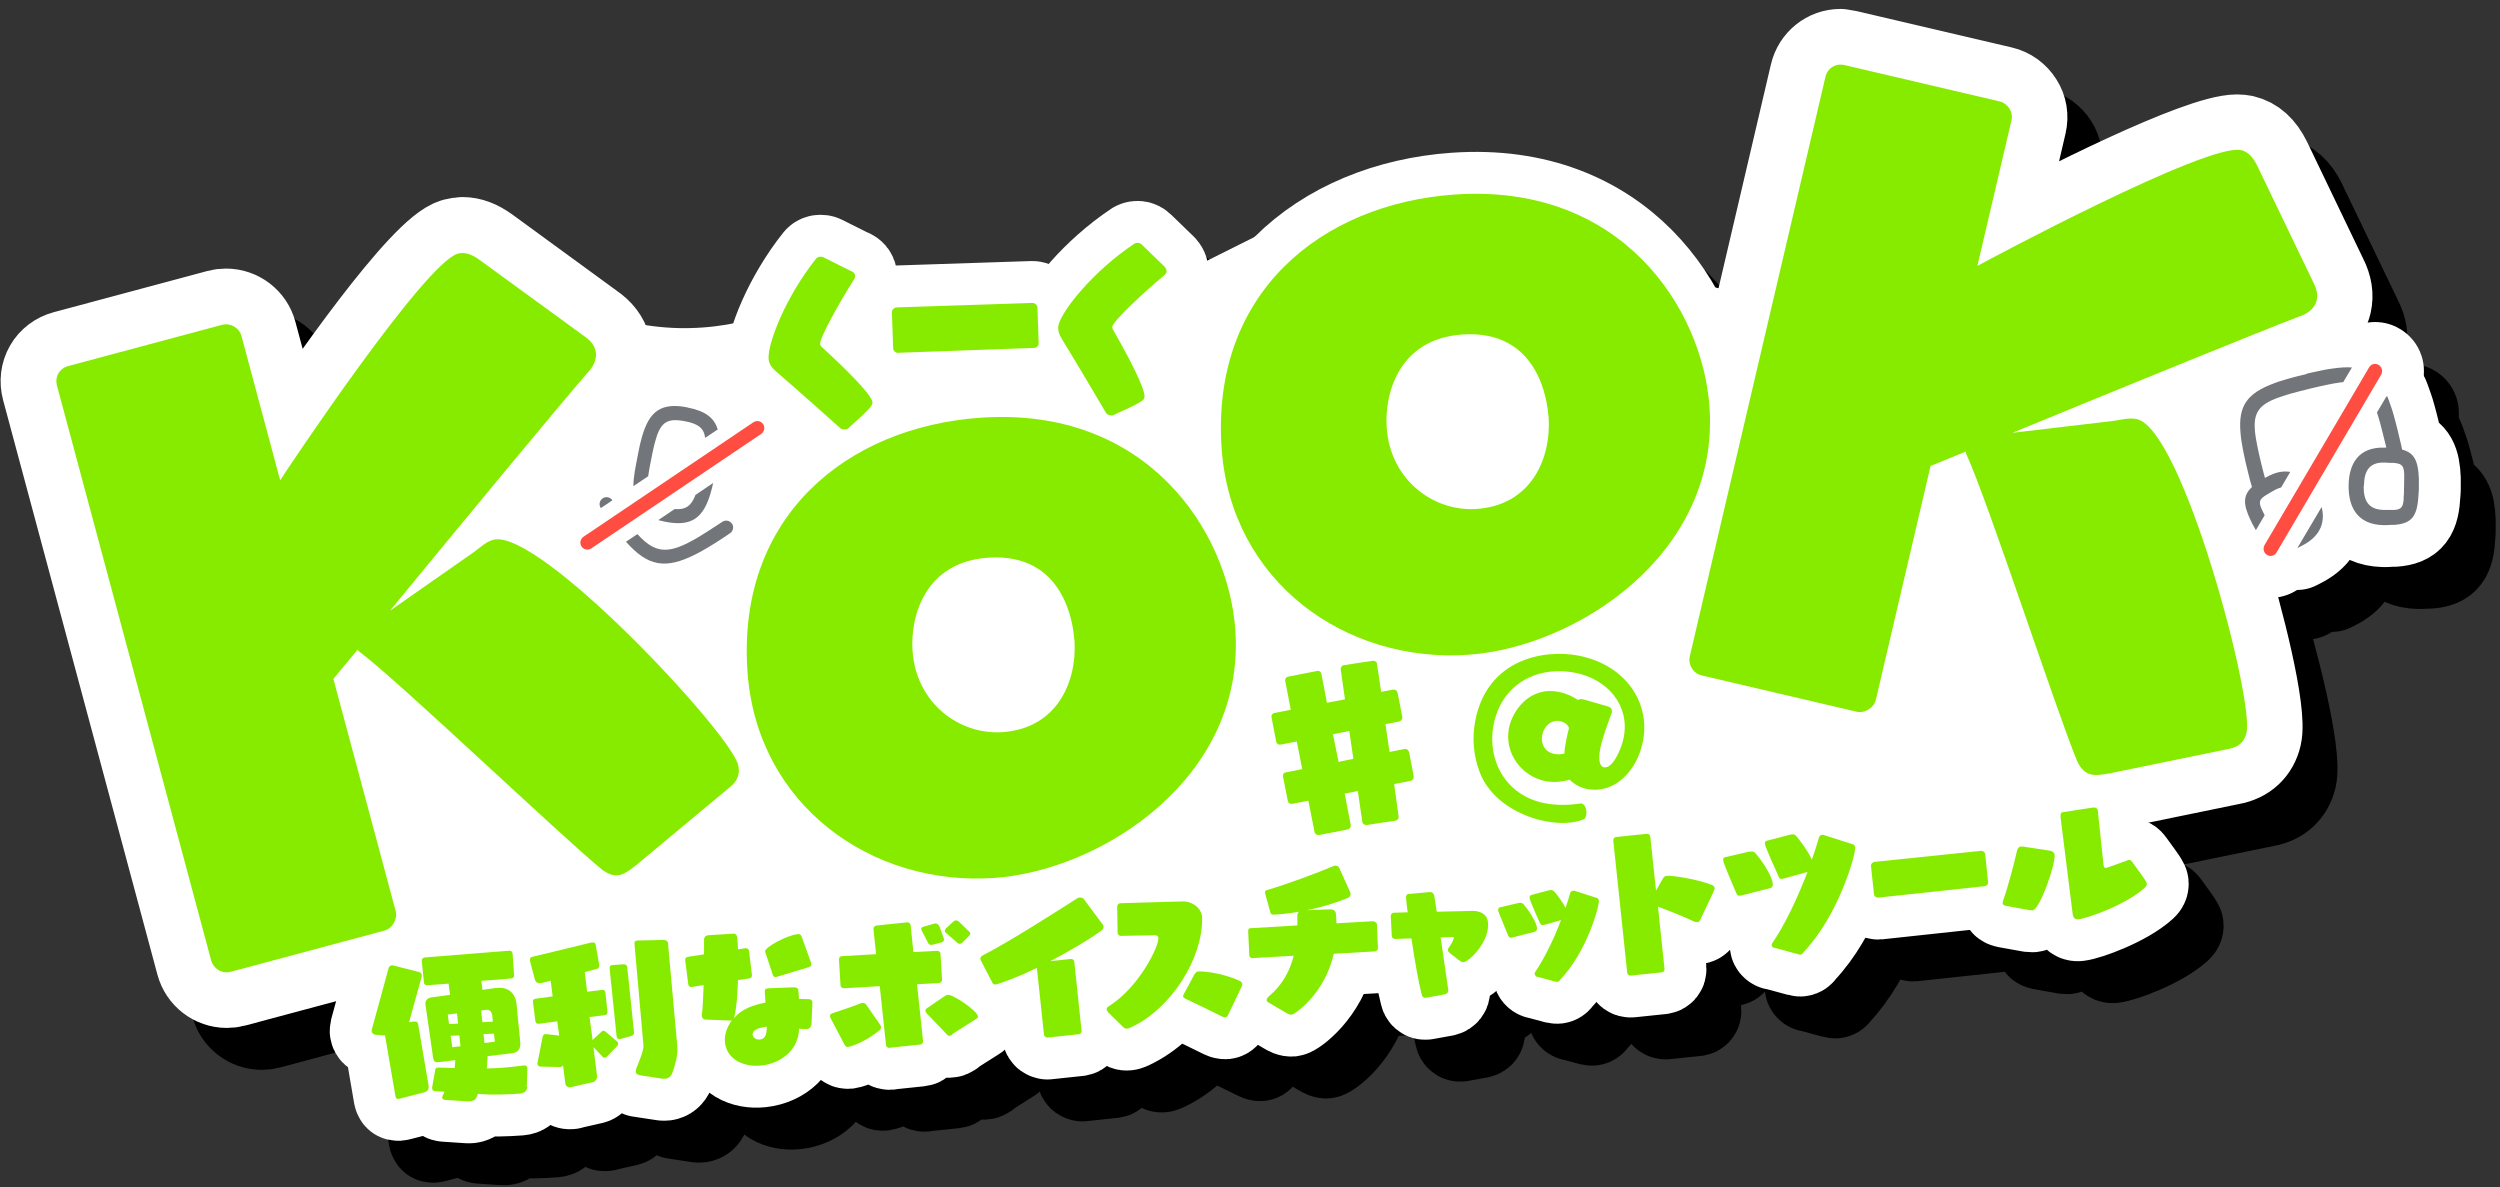 <?xml version="1.0" encoding="UTF-8"?><svg id="a" xmlns="http://www.w3.org/2000/svg" viewBox="0 0 179 85"><rect x="0" y="0" width="179" height="85" fill="#333333" stroke="none"/><defs><style>.am{fill:#ff4d42;}.am,.an,.ao{stroke-width:0px;}.ap{stroke:#000;}.ap,.aq{fill:none;stroke-linecap:round;stroke-linejoin:round;stroke-width:6px;}.aq,.ar{stroke:#fff;}.an{fill:#727579;}.ao{fill:#87eb00;}.ar{fill:#fff;stroke-width:3px;}</style></defs><g id="b"><path id="c" class="ap" d="M158,55.5l-103.29,22.02-21.79-11.07-8.74-24.45c4.94-5.5,9.87-11.01,14.81-16.51,1.88,1.3,6.14,3.85,12,4,2.88.07,5.28-.46,7-1,4.81.36,9.62.72,14.43,1.09l13.57-3.09,12-6,31,7,23.72-6.75,5.28,34.75Z"/><g id="d"><path class="ap" d="M153.69,58.35c-.58.09-1.05.2-1.47.1-.42-.1-.74-.4-1-.96-1.46-3.52-6.43-18.73-7.91-21.92-.04-.07-.07-.18-.05-.24l-2.53,1.03-3.92,16.75c-.14.58-.79.98-1.37.85l-11.1-2.6c-.63-.15-.99-.79-.85-1.37l9.71-41.48c.15-.63.73-1,1.37-.85l11.1,2.6c.58.14,1,.74.85,1.37l-2.44,10.41c.77-.43,16.51-8.85,18.89-8.29.42.1.8.41,1.14,1.1l4.05,8.42c.23.45.3.85.22,1.22-.12.53-.55.93-1.22,1.16-2.56.96-13.41,5.39-20.57,8.34l7.28-.86c.58-.09,1.12-.24,1.64-.12,3.28.77,8.4,20.08,7.84,22.46-.12.53-.46,1.01-1.27,1.15l-8.37,1.72Z"/><path class="ap" d="M134.28,7.64c.09,0,.19.01.28.03l11.1,2.6c.58.14,1,.74.85,1.37l-2.44,10.41c.75-.42,15.51-8.31,18.62-8.31.1,0,.19,0,.27.03.42.1.8.41,1.14,1.1l4.05,8.42c.23.45.3.85.22,1.22-.12.53-.55.93-1.22,1.16-2.56.96-13.41,5.39-20.57,8.34l7.28-.86c.42-.06.82-.16,1.21-.16.14,0,.29.01.43.05,3.28.77,8.4,20.08,7.84,22.46-.12.53-.46,1.01-1.27,1.15l-8.37,1.72c-.42.06-.78.14-1.11.14-.13,0-.25-.01-.37-.04-.42-.1-.74-.4-1-.96-1.46-3.52-6.43-18.73-7.91-21.92-.04-.07-.07-.18-.05-.24l-2.53,1.03-3.92,16.75c-.12.5-.62.88-1.14.88-.08,0-.16,0-.23-.03l-11.1-2.6c-.63-.15-.99-.79-.85-1.37l9.71-41.48c.13-.54.57-.88,1.09-.88M134.28,6.64c-.98,0-1.83.68-2.06,1.65l-9.71,41.48c-.13.53-.03,1.11.25,1.59.3.5.78.85,1.34.98l11.1,2.6c.15.03.3.05.46.05.98,0,1.89-.71,2.11-1.65l3.8-16.25,1.1-.45c.92,2.22,2.64,7.2,4.18,11.65,1.42,4.11,2.77,7.99,3.43,9.58.4.87.97,1.38,1.7,1.55.18.04.38.07.59.07.33,0,.65-.05.98-.11l.28-.04h.03s.03,0,.03,0l8.37-1.72c1.07-.19,1.8-.87,2.04-1.9.42-1.78-1.31-8.53-2.5-12.36-3.31-10.65-5.4-11.14-6.09-11.3-.21-.05-.42-.07-.66-.07-.37,0-.7.06-1.03.12-.11.02-.22.04-.33.06,5.87-2.4,11.95-4.87,13.78-5.55.98-.34,1.64-1.01,1.84-1.87.14-.61.04-1.25-.3-1.91l-4.03-8.39c-.46-.93-1.05-1.46-1.81-1.64-.15-.03-.31-.05-.49-.05-2.79,0-12.85,5.13-17.14,7.39l1.93-8.26c.13-.56.04-1.13-.27-1.61-.3-.48-.78-.83-1.33-.96l-11.1-2.6c-.17-.04-.34-.06-.51-.06h0Z"/><path class="ap" d="M48.19,64.84c-.47.35-.83.67-1.25.79s-.84,0-1.34-.37c-2.95-2.41-14.52-13.46-17.33-15.57-.07-.04-.15-.13-.16-.18l-1.74,2.1,4.46,16.62c.15.58-.23,1.24-.8,1.4l-11.01,2.95c-.63.17-1.24-.23-1.4-.81L6.58,30.61c-.17-.63.17-1.23.8-1.4l11.01-2.95c.58-.16,1.23.18,1.4.8l2.77,10.33c.47-.75,10.37-15.6,12.73-16.23.42-.11.89-.02,1.52.43l7.55,5.5c.41.28.67.61.77.97.14.52-.05,1.08-.53,1.6-1.81,2.06-9.27,11.09-14.18,17.07l6.01-4.2c.47-.35.87-.74,1.39-.88,3.25-.87,16.89,13.73,17.52,16.09.14.52.07,1.11-.58,1.62l-6.57,5.47Z"/><path class="ap" d="M35.61,21.12c.34,0,.73.14,1.2.48l7.55,5.5c.41.28.67.61.77.97.14.52-.05,1.08-.53,1.6-1.81,2.06-9.27,11.09-14.18,17.07l6.01-4.2c.47-.35.87-.74,1.39-.88.09-.03.2-.04.31-.04,3.72,0,16.6,13.83,17.22,16.12.14.52.07,1.11-.58,1.62l-6.57,5.47c-.47.35-.83.67-1.25.79-.1.03-.21.04-.31.04-.32,0-.65-.13-1.03-.41-2.95-2.41-14.52-13.46-17.33-15.57-.07-.04-.15-.13-.16-.18l-1.74,2.1,4.46,16.62c.15.58-.23,1.24-.8,1.4l-11.01,2.95c-.1.03-.2.04-.29.04-.52,0-.97-.36-1.1-.85L6.58,30.61c-.17-.63.17-1.23.8-1.4l11.01-2.95c.1-.03.19-.04.29-.04.49,0,.97.32,1.11.84l2.77,10.33c.47-.75,10.37-15.6,12.73-16.23.1-.03.21-.04.32-.04M35.61,20.12c-.2,0-.39.03-.58.08-2.35.63-9.24,10.58-12.08,14.8l-2.2-8.19c-.25-.93-1.1-1.58-2.07-1.58-.19,0-.37.02-.55.07l-11,2.95c-.56.15-1.03.5-1.31.99-.28.49-.35,1.07-.2,1.63l11.05,41.14c.25.93,1.1,1.59,2.07,1.59.19,0,.37-.02.55-.07l11.01-2.95c1.12-.3,1.81-1.5,1.51-2.62l-4.33-16.12.76-.92c1.86,1.52,5.72,5.08,9.16,8.26,3.21,2.96,6.24,5.76,7.58,6.85.58.44,1.11.64,1.66.64.19,0,.38-.03.57-.08.54-.14.96-.47,1.36-.78l.23-.17.02-.02.02-.02,6.57-5.47c.85-.67,1.18-1.61.9-2.64-.73-2.71-13.9-16.87-18.18-16.87-.2,0-.39.02-.57.07-.61.16-1.06.52-1.46.84-.09.07-.18.14-.27.21h0c4-4.84,8.23-9.93,9.53-11.41.7-.77.97-1.67.74-2.52-.16-.6-.55-1.12-1.17-1.54l-7.52-5.49c-.63-.45-1.21-.67-1.79-.67h0Z"/><path class="ap" d="M73.71,65.86c-8.82.62-17.01-5.22-17.69-14.75-.79-11.15,7.14-17.53,16.67-18.2,11.96-.84,17.77,8.16,18.26,15.2.74,10.56-9.56,17.21-17.25,17.75ZM79.42,48.81c-.07-1.03-.66-6.26-6.18-5.88-4.55.32-5.58,4.26-5.4,6.69.26,3.73,3.36,6.02,6.45,5.8,3.84-.27,5.35-3.53,5.14-6.62Z"/><path class="ap" d="M107.66,49.88c-8.82.62-17.01-5.22-17.69-14.75-.79-11.15,7.14-17.53,16.67-18.2,11.96-.84,17.77,8.16,18.26,15.2.74,10.56-9.56,17.21-17.25,17.75ZM113.37,32.83c-.07-1.03-.66-6.26-6.18-5.88-4.55.32-5.58,4.26-5.4,6.69.26,3.73,3.36,6.02,6.45,5.8,3.84-.27,5.35-3.53,5.14-6.62Z"/></g><g id="e"><path id="f" class="ap" d="M54.91,40.49c.15.23.09.54-.14.69l-.4.27-.38.25-.46.29h0l-.43.26-.33.19-.16.09h0l-.31.16c-2.15,1.09-3.41.87-4.98-.9l.82-.55c1.22,1.36,2.16,1.44,3.92.47l.29-.16.3-.18.32-.2.33-.21.54-.35.38-.25c.23-.15.54-.09.69.14ZM52.29,38.44l1.27-.86-.05.23-.04.16-.08.3c-.52,1.81-1.36,2.46-3.25,2.09-.18-.04-.35-.08-.51-.12l1.17-.79c.78.06,1.19-.21,1.49-1ZM46.3,38.76l.05.06-.83.56c-.16-.23-.1-.54.13-.7.21-.14.48-.1.65.08h0ZM51.73,32.18c1.26.24,1.91.73,2.16,1.57l-.9.6c-.09-.71-.51-1.01-1.45-1.19l-.12-.02c-1.2-.21-1.66.14-2.02,1.51l-.04.15-.07.29-.07.32-.2,1.02-.07.4-.04.27-1.06.71c0-.14.01-.29.02-.45l.02-.16.04-.3.02-.16.03-.16.06-.34.2-1.02.07-.34.04-.16.04-.16.08-.3c.52-1.81,1.36-2.46,3.25-2.09Z"/><path id="g" class="ap" d="M56.45,33.23c.23-.15.54-.09.69.14.14.21.1.48-.08.65l-.06.05-12.17,8.2c-.23.15-.54.09-.69-.14-.14-.21-.1-.48.08-.65l.06-.05,12.17-8.2Z"/></g><g id="h"><path id="i" class="ap" d="M173.43,31.38l.11.28s.04.1.05.15l.11.31.11.33.1.35.1.37.1.39.1.41.11.46.1.42.07.34c.87.23,1.15.8,1.2,2.07v.3c0,.05,0,.1,0,.16v.33s-.02.31-.02.31c-.08,1.59-.45,2.12-1.73,2.22h-.25s-.27.02-.27.02h-.29c-1.81-.05-2.49-1.25-2.47-2.84.02-1.59.74-2.76,2.55-2.71h.15s-.09-.37-.09-.37l-.16-.64-.18-.7-.09-.32-.09-.3-.06-.19.69-1.16s0,.01,0,.02ZM167.61,41.91l-.14.08-.26.14-.22.11,1.74-2.94c.25,1-.02,1.94-1.12,2.61ZM171.74,37.78c-.02,1.07.34,1.7,1.42,1.73h.45s.19,0,.19,0h.16c.45-.04.59-.19.64-.72v-.19s.02-.22.02-.22l.02-1.06v-.22s0-.19,0-.19c-.03-.53-.16-.69-.61-.75l-.16-.02h-.29s-.35-.02-.35-.02c-1.08-.03-1.46.59-1.47,1.66ZM167.68,29.75l.4-.09.38-.08c.06-.01.12-.03.18-.04l.35-.07c.06-.01.11-.02.17-.03l.33-.05c.54-.08,1-.11,1.41-.08l-.63,1.06h-.13s-.24.04-.24.04l-.26.04-.27.05-.29.06-.47.1-.69.16-.91.23-.48.13-.3.09-.28.09-.26.09s-.08.03-.12.04l-.23.09c-1.23.51-1.55,1.15-1.35,2.59l.04.26.05.28.09.45.11.5.13.55.16.64.1.37.13-.07c.62-.35,1.18-.45,1.68-.36l-.65,1.11c-.12.03-.25.08-.39.15l-.11.06-.3.17-.25.15-.14.09c-.35.24-.41.43-.24.85l.04.09.08.17.1.2.03.06-.63,1.07h0s-.16-.29-.16-.29l-.04-.07h0l-.04-.07-.13-.27c-.55-1.15-.56-1.78.09-2.39l-.04-.14-.11-.39-.11-.44-.16-.65-.09-.4-.08-.38-.07-.36-.06-.34-.05-.32c0-.05-.01-.1-.02-.16l-.03-.3c-.17-1.94.47-2.83,2.41-3.55l.3-.11c.05-.02.1-.03.16-.05l.33-.1c.06-.02.12-.03.17-.05l.36-.1.38-.1.61-.15Z"/><path id="j" class="ap" d="M172.13,29.3c.14-.24.45-.32.68-.17.22.13.3.4.21.63l-.03.07-7.49,12.73c-.14.24-.45.32-.68.17-.22-.13-.3-.4-.21-.63l.03-.07,7.49-12.73Z"/></g><g id="k"><g id="l"><path class="ap" d="M63.48,22.42c.12.06.24.17.25.33,0,.09-.03.19-.1.29-.98,1.53-2.44,4.14-2.41,4.58,0,.09.04.16.15.25,1.42,1.3,3.56,3.37,3.6,3.93.01.23-.13.43-1.75,1.88-.05.05-.14.07-.23.07-.11,0-.23-.01-.31-.08,0,0-3.29-2.94-4.6-4.06-.38-.33-.53-.6-.55-.93-.07-1.06,1.19-4.39,3.41-7.17.05-.06.16-.13.29-.13.07,0,.14,0,.22.04l2.02,1.01Z"/></g><g id="m"><path class="ap" d="M66.82,28.27c-.16,0-.36-.13-.37-.32l-.09-2.61c0-.17.18-.32.33-.33l9.73-.32c.16,0,.35.13.36.32l.09,2.59c0,.17-.18.31-.33.31l-9.72.35Z"/></g><g id="n"><path class="ap" d="M85.88,22.09c.09.1.18.24.14.39-.02.08-.09.17-.18.25-1.4,1.16-3.58,3.2-3.69,3.63-.02.08-.01.16.06.28.96,1.67,2.37,4.29,2.23,4.83-.06.22-.25.36-2.24,1.26-.07.03-.15.02-.24,0-.11-.03-.22-.08-.27-.17,0,0-2.24-3.8-3.15-5.27-.26-.43-.32-.73-.24-1.05.26-1.03,2.46-3.82,5.43-5.8.07-.04.19-.07.32-.04.07.02.14.05.2.11l1.62,1.57Z"/></g></g><path class="ap" d="M31.14,81.66s-.07.02-.09.02c-.16.02-.21-.06-.24-.21l-.74-4.33-.67-.05c-.17-.02-.27-.12-.29-.25,0-.03,0-.08.01-.12l1.2-4.39c.03-.13.12-.19.23-.21.04,0,.1,0,.15.02l1.79.45c.13.03.2.13.21.23,0,.06,0,.1-.02.16l-.89,3.21.33-.05h.03c.16-.02.27.04.29.2l.75,4.4v.03c.03.24-.09.37-.27.43l-1.78.46ZM40.25,80.83c-.01.31-.26.45-.51.47-1.01.08-2.04.09-2.63.05l-.39-.03-.1.25c-.07.2-.3.27-.47.29-.06,0-.1,0-.14,0l-1.64-.11c-.13,0-.2-.07-.21-.15,0-.04.01-.09.03-.14l.14-.29-.72-.05c-.1-.01-.16-.09-.17-.18,0-.03,0-.06,0-.09l.22-1.23c.01-.12.07-.17.17-.18.02,0,.05,0,.08,0l1.15.03.04-.56-1.19.14c-.26.03-.36-.06-.4-.31l-.55-3.83v-.02c-.03-.22.16-.44.39-.47l1.37-.19-.1-.8-1.49.11c-.17.02-.27-.06-.28-.21l-.15-1.49c-.02-.19.08-.27.23-.29l6.02-.48c.15-.02.23.07.25.21l.11,1.51c.02.16-.06.26-.21.27l-2.13.17.07.64.96-.13h.08c.79-.09,1.32.34,1.41,1.17v.03s.26,2.67.26,2.67c.05.48-.15.75-.57.8l-1.77.21-.05.88c.42,0,1.15-.04,1.96-.13.22-.02.45-.06.68-.08.16-.02.24.04.26.18v.04s-.04,1.29-.04,1.29ZM35.22,75.56l-.66.08.09.68.65-.03-.08-.73ZM35.39,77.14l-.62.02.11.82.59-.07-.08-.76ZM37.73,75.65c-.02-.18-.16-.37-.39-.35l-.39.05.09.84.75-.04-.05-.51ZM37.87,77.01l-.75.03.07.64.74-.09-.06-.58Z"/><path class="ap" d="M43.38,80.85h-.04c-.19.03-.34-.11-.36-.26l-.17-1.32c-.04.07-.11.13-.19.13h-.02s-1.4-.03-1.4-.03c-.12-.01-.22-.1-.22-.19,0-.01,0-.03,0-.05l.38-1.93c.03-.09.1-.15.2-.16h.04s.94.11.94.11l-.14-1.02-1.3.17c-.16.02-.25-.04-.27-.21l-.17-1.33c-.02-.15.03-.23.18-.25l1.23-.17-.14-1.12-.6.15s-.08.02-.12.02c-.24.03-.36-.08-.41-.25l-.34-1.28s-.02-.08-.02-.1c-.01-.15.05-.21.17-.25l4.25-1.03h.06c.12-.02.21.04.23.16l.25,1.42v.04c.02.14-.02.23-.15.27l-.88.23.17,1.41,1.05-.13c.17-.02.24.04.26.2l.14,1.33c.02.17-.03.26-.21.28l-1.07.13.22,1.65.67-.63s.05-.04.08-.04c.06,0,.12.02.15.05l.87.73s.05.06.06.12c0,.07-.02.14-.07.2l-.75.77s-.08.05-.13.06c-.06,0-.13-.02-.15-.05l-.67-.71.26,2.08c.02.19-.12.39-.28.43l-1.58.36ZM46.93,77.4h-.04c-.13.02-.22-.06-.24-.19l-.5-4.86c-.01-.13.02-.23.18-.25h.02s.82-.06.82-.06c.15,0,.22.08.24.21l.48,4.59c.02.15,0,.29-.2.34l-.76.21ZM48.26,79.96c-.1-.01-.22-.07-.24-.21,0-.07,0-.14.03-.22.24-.61.55-1.32.52-1.7l-.64-7.22c-.02-.17.05-.26.2-.27h.04s1.85-.04,1.85-.04c.17,0,.29.08.31.24l.67,7.43c.04.53-.12,1.18-.36,1.86-.09.23-.27.38-.5.41-.05,0-.11,0-.17,0l-1.71-.26Z"/><path class="ap" d="M60.58,76.4c-.02.12-.11.26-.3.28-.03,0-.27,0-.57-.02-.01,1.39-1.15,2.46-2.69,2.63-1.32.14-2.48-.48-2.61-1.63-.06-.54.13-1.12.5-1.61-.01,0-.03.01-.06.02-.02,0-.06,0-.09,0l-1.8-.07c-.09-.02-.19-.12-.21-.24,0-.02,0-.06,0-.08.06-.38.1-1.23.13-2.15l-.86.14c-.12.01-.22-.07-.24-.19l-.22-1.73v-.02c-.01-.11.08-.21.18-.22l1.17-.18c0-.48,0-.85,0-1.04,0-.18.09-.31.32-.33h.03s1.74-.11,1.74-.11c.19-.02.28.14.29.26.02.25.04.54.05.86l.55-.08c.11-.01.21.07.24.19l.21,1.73v.02c.01.11-.07.21-.18.22l-.82.12c-.03,1.05-.11,2.06-.27,2.68l-.02.05c.6-.7,1.39-.93,2.26-1.12-.01-.24-.03-.47-.05-.69-.01-.23.02-.31.25-.33h.04s1.76-.07,1.76-.07c.26,0,.34.07.36.26v.04c.02.16.03.34.04.53l.7.02c.21.01.25.13.26.21,0,.04,0,.08,0,.08l-.07,1.59ZM56.39,77.09c.02.21.25.37.51.34.47-.05.49-.5.51-.92-.82.09-1.04.35-1.02.57ZM58.04,72.96c-.08,0-.16-.04-.21-.17l-.53-1.6s-.02-.05-.02-.08c-.03-.25,1.47-1.13,2.36-1.23.09,0,.18,0,.26.19l.67,1.85s.02.07.02.1c.01.12-.05.2-.18.23-.5.16-1.75.52-2.33.7h-.04Z"/><path class="ap" d="M61.97,75.9c-.03-.07-.04-.11-.05-.15-.01-.13.11-.17.22-.21.63-.2,1.66-.57,2.01-.71.03-.01.08-.02.11-.02.11-.01.2.04.25.11l.98,1.41c.05.06.08.14.09.21,0,.08-.02.15-.09.21-.9.77-1.97,1.17-2.26,1.21-.12.01-.19-.04-.26-.16l-1-1.9ZM66.2,78.03c-.13.01-.25-.08-.26-.2l-.45-4.22-2.57.15c-.11,0-.22-.08-.24-.2v-.02s-.11-1.84-.11-1.84c-.01-.11.08-.22.19-.24h.02s2.45-.14,2.45-.14l-.19-1.79c-.01-.13.08-.25.21-.26l2.2-.23c.12-.01.24.08.25.21l.2,1.92,1.7-.09c.11-.01.22.08.24.19v.02s.11,1.85.11,1.85c.01.12-.09.23-.21.24l-1.58.09.43,4.07c.01.12-.08.24-.2.25l-2.2.23ZM69.29,70.63s-.07.02-.09.02c-.14.01-.21-.05-.25-.14l-.44-.85c-.03-.05-.04-.1-.05-.13-.01-.11.07-.16.2-.19l.78-.22h.03c.13-.02.26.11.31.24l.29.82s.02.05.02.09c.01.11-.06.18-.24.22l-.56.15ZM70.7,77.07c-.11.07-.18.1-.23.1-.07,0-.11-.03-.17-.1-.41-.45-1.11-1.14-1.41-1.47-.08-.07-.12-.17-.13-.24,0-.06.01-.1.05-.13l1.3-.89c.08-.05.16-.1.25-.11.39-.04,2.12,1.15,2.16,1.54,0,.07-.02.13-.1.17l-1.75,1.11ZM71.39,70.5c-.06.05-.11.08-.16.08-.07,0-.13-.02-.19-.08l-.81-.71c-.06-.05-.08-.09-.08-.14,0-.08.04-.14.08-.18l.55-.5c.05-.04.1-.07.15-.07.08,0,.15.03.23.09l.67.65c.09.07.14.13.14.19,0,.06-.02.12-.09.18l-.48.49Z"/><path class="ap" d="M77.5,77.28c-.12.01-.23-.07-.25-.19l-.51-4.79c-1.61.78-2.81,1.17-2.94,1.19-.1.01-.2-.02-.24-.12l-.84-1.62s-.03-.05-.03-.09c0-.09.04-.17.11-.22,2.17-1.12,5.15-3.06,6.88-4.15.03-.01.07-.03.1-.03.11-.01.25.03.31.1l1.39,1.87s.03.05.03.09c.01.1-.03.22-.12.29-.83.61-2.23,1.45-3.69,2.21l1.48-.16c.12-.01.22.08.24.2l.52,4.95c.01.12-.07.22-.19.24l-2.26.24Z"/><path class="ap" d="M81.83,75.44c-.05-.05-.09-.1-.1-.16,0-.09.05-.18.2-.26,2.17-1.38,3.57-4.31,3.51-4.87-.01-.13-.1-.19-.27-.19l-2.41.05c-.12,0-.23-.09-.24-.21v-.02s-.03-1.87-.03-1.87c0-.12.09-.23.21-.24h.02s4.52-.13,4.52-.13c.51,0,1.26.37,1.33,1.12,0,.04,0,.08,0,.12.04,2.82-2.18,6.42-5.07,7.77-.1.04-.18.09-.29.1s-.21-.02-.32-.14l-1.09-1.07ZM88.05,72.73c.07-.12.16-.17.26-.18.09,0,1.48.01,2.95.68.12.06.18.13.19.22,0,.07-.02.14-.06.22-.22.49-.73,1.51-.97,2.02-.05.1-.11.14-.19.15-.07,0-.15-.02-.21-.05-.65-.33-2.03-.99-2.62-1.27-.1-.05-.18-.09-.19-.18,0-.05.01-.1.05-.16l.78-1.45Z"/><path class="ap" d="M98.01,71.26c-.66,2.91-2.78,4.36-3.03,4.39-.13.01-.27-.05-.46-.17l-1.24-.73c-.06-.04-.09-.08-.09-.13-.01-.1.08-.21.18-.3.96-.81,1.49-1.81,1.76-2.89l-2.96.17c-.11.01-.21-.08-.22-.19v-.02s-.08-1.7-.08-1.7c-.01-.11.02-.22.13-.23h.02s3.37-.2,3.37-.2c0-.24,0-.48,0-.73,0-.1.05-.19.13-.25-.36.06-.72.11-1.07.15-.26.03-.52.04-.77.06-.09,0-.18-.03-.21-.12l-.39-1.42v-.02c-.01-.09.02-.17.1-.19,1.38-.4,3.61-1.22,4.82-1.74.03-.01.05-.02.09-.02.13-.01.26.06.3.16l.79,1.76s.02.07.02.1c.01.11-.03.22-.19.29-.84.35-1.86.66-2.93.88l1.65-.06c.25,0,.4.09.42.32.02.23.04.45.04.68l2.59-.15c.14,0,.29.09.31.22l.07,1.7c.01.12-.09.23-.21.24l-2.96.17Z"/><path class="ap" d="M104.58,74.44h-.02c-.14.02-.24-.09-.26-.21-.23-.87-.52-2.53-.74-4.04l-1.17.04c-.14,0-.23-.1-.24-.23l-.07-1.41c0-.13.09-.23.2-.24h.02s.99-.03.99-.03c-.06-.44-.1-.81-.12-1.04,0-.11.03-.25.17-.27.26-.03,1.12-.09,1.53-.14.18-.02.3.14.32.25,0,.04.08.5.18,1.16l2.55-.06c.44,0,1.05.14,1.12.83.14,1.37-1.35,2.8-1.74,2.84-.16.02-.29-.09-.69-.42-.22-.15-.43-.3-.44-.43,0-.08.03-.16.08-.22.19-.22.35-.6.34-.69,0-.04-.03-.04-.06-.04l-.88.03c.26,1.81.55,3.78.55,3.78.01.14-.09.26-.22.29l-1.38.25Z"/><path class="ap" d="M110.84,70.12s-.07.02-.1.02c-.17.02-.21-.07-.27-.19-.69-1.67-.69-1.7-.7-1.75-.01-.12.03-.22.13-.24l1.3-.3s.07-.02.1-.02c.1-.01.22.01.31.13.35.41.89,1.24.94,1.65.01.13-.02.26-.18.3l-1.53.39ZM112.55,72.94c-.08-.03-.16-.11-.17-.21,0-.03,0-.08.03-.12.7-1.02,1.37-2.44,1.86-3.73l-1.15.33s-.09.02-.12.02c-.16.02-.2-.05-.25-.17-.51-1.09-.72-1.69-.73-1.74-.01-.11.02-.22.12-.24l1.25-.33s.07-.02.1-.02c.11-.01.22.01.31.12.22.26.58.72.79,1.16.14-.4.26-.78.34-1.09.04-.08.12-.14.2-.15.03,0,.07,0,.1.01l1.6.51c.1.04.14.11.15.19.04.37-.84,3.66-2.79,5.69-.04.08-.11.12-.19.13-.03,0-.08,0-.12-.01l-1.34-.36Z"/><path class="ap" d="M119.26,72.85c-.12.01-.23-.07-.25-.19l-1-9.48c-.01-.12.08-.24.2-.25l2.21-.23c.12-.01.22.08.24.2l.41,3.86.5-.87c.07-.12.16-.17.28-.18.34-.04,2.17.23,3.21.65.13.05.2.13.21.22.01.1-.03.17-1.04,2.3-.05.1-.12.14-.2.15-.08,0-.16-.02-.22-.04-.6-.29-1.82-.79-2.6-1.07l.47,4.46c.01.12-.07.22-.19.24l-2.21.23Z"/><path class="ap" d="M127.21,67.11s-.09.02-.12.02c-.19.02-.22-.06-.28-.2-.2-.46-.91-2.12-.93-2.31-.01-.11.01-.22.12-.24l1.73-.4h.1c.13-.03.26-.02.37.12.34.38,1.16,1.53,1.23,2.17.02.15-.03.28-.19.32l-2.03.52ZM129.52,70.87c-.08-.03-.16-.11-.17-.2,0-.04,0-.08.03-.12.97-1.4,1.87-3.38,2.54-5.12l-1.69.47c-.05.02-.11.02-.14.03-.16.02-.19-.06-.25-.19-.18-.38-.95-2.12-.97-2.29-.01-.12.01-.23.12-.25l1.66-.43s.09-.02.13-.03c.12-.01.24,0,.33.12.32.38.85,1.08,1.12,1.69.21-.6.39-1.16.52-1.62.04-.09.11-.15.21-.16.03,0,.07,0,.1.01l2.13.68c.08.04.12.11.14.21.05.5-1.19,4.9-3.71,7.52-.04.09-.11.15-.21.16-.03,0-.07,0-.1-.01l-1.8-.49Z"/><path class="ap" d="M136.99,67.27c-.12.01-.29-.08-.31-.23l-.22-2.05c-.01-.13.12-.26.24-.28l7.64-.79c.12-.01.28.08.3.23l.21,2.04c.01.13-.12.25-.25.26l-7.62.82Z"/><path class="ap" d="M146.16,67.87c-.2-.04-.26-.1-.27-.19,0-.07.02-.15.05-.25.33-.92.76-2.57.98-3.52.05-.21.15-.29.29-.3.03,0,.08,0,.11,0l1.96.3c.17.03.31.12.33.32.07.64-1.05,3.9-1.58,3.95-.06,0-.11,0-.19-.01l-1.67-.3ZM150.04,61.46c-.02-.15.02-.3.17-.31l2.15-.33h.02c.15-.02.3.05.32.18l.41,3.91c.02.19.06.24.17.23.1-.01.22-.06,1.5-.52.05-.02.11-.05.15-.05.09,0,.16.03.24.15,1.01,1.38,1.03,1.43,1.04,1.55.01.1-.04.2-.14.29-1.34,1.22-4.09,2.19-4.75,2.26-.28.03-.39-.14-.42-.4l-.87-6.96Z"/><path class="ap" d="M114.89,58.82c-.61.18-1.18.21-1.73.11-1.73-.34-2.96-2.02-2.62-3.79.23-1.2,1.44-3.02,3.57-2.6.51.1.99.32,1.37.58.07-.06.19-.08.31-.05h.06s1.77.51,1.77.51c.26.08.31.23.29.37v.06c-.35.95-.68,1.85-.83,2.58-.23,1.17.14,1.33.27,1.35.63.12,1.27-1.38,1.41-2.14.45-2.34-1.2-4.18-3.47-4.63-2.79-.54-5.29.86-5.85,3.73-.49,2.53.87,5.06,3.66,5.61.83.16,1.7.15,2.54.02.04,0,.07,0,.1,0,.29.06.4.53.33.85-.03.14-.08.24-.17.28-.71.3-1.71.34-2.75.14-1.91-.37-3.96-1.56-4.7-3.5-.47-1.23-.55-2.52-.32-3.7.86-4.43,4.94-5.13,7.38-4.66,3.41.66,5.16,3.4,4.63,6.11-.41,2.13-2.03,3.83-4.01,3.44-.45-.09-.88-.3-1.24-.66v-.02ZM114.51,56.96c.01-.3.06-.62.13-.96.05-.27.12-.56.2-.87-.08-.25-.34-.44-.65-.5-.59-.11-1.13.32-1.27,1.01-.12.61.19,1.21.87,1.34.21.04.43.04.7-.02h.01Z"/><path class="ap" d="M102.32,59.13l.32,2.32c.04.18-.11.29-.28.33-.11,0-1.78.25-1.98.29-.15.02-.31-.07-.34-.21v-.03s-.32-2.19-.32-2.19l-.94.18.43,2.23c.04.19-.09.32-.27.35l-1.95.38c-.17.03-.34-.05-.37-.21l-.44-2.24-1.18.23c-.12.02-.27-.08-.29-.2l-.35-1.77c-.03-.17.09-.27.2-.29l1.18-.23-.39-1.98-1.18.23c-.12.02-.27-.08-.29-.2l-.34-1.77c-.03-.17.09-.27.2-.3l1.18-.23-.4-2.08c-.03-.14.08-.27.2-.29l2.09-.41c.17-.03.27.08.3.2l.4,2.08,1.29-.25-.31-2.17c0-.11.08-.24.19-.27h.03c.19-.04,1.96-.3,2.11-.32.14-.01.25.09.27.19v.03c.03.14.14.93.3,2.01l.84-.16c.19-.04.32.09.35.27l.32,1.65c.03.17-.05.32-.22.36l-.98.19.29,1.99,1.06-.21c.19-.04.32.09.35.27l.32,1.65c.03.15-.05.32-.22.36l-1.18.23ZM99.11,55.34l-1.17.23.4,1.98,1.06-.22-.29-1.99Z"/><path id="o" class="aq" d="M155.5,52.5l-103.29,22.02-21.79-11.07-8.74-24.45c4.94-5.5,9.87-11.01,14.81-16.51,1.88,1.3,6.14,3.85,12,4,2.88.07,5.28-.46,7-1,4.81.36,9.62.72,14.43,1.09l13.57-3.09,12-6,31,7,23.72-6.75,5.28,34.75Z"/><g id="p"><path class="aq" d="M151.19,55.35c-.58.09-1.05.2-1.47.1-.42-.1-.74-.4-1-.96-1.46-3.52-6.43-18.73-7.91-21.92-.04-.07-.07-.18-.05-.24l-2.53,1.03-3.92,16.75c-.14.58-.79.98-1.37.85l-11.1-2.6c-.63-.15-.99-.79-.85-1.37l9.71-41.48c.15-.63.73-1,1.37-.85l11.1,2.6c.58.14,1,.74.85,1.37l-2.44,10.41c.77-.43,16.51-8.85,18.89-8.29.42.1.8.41,1.14,1.1l4.05,8.42c.23.45.3.85.22,1.22-.12.53-.55.93-1.22,1.16-2.56.96-13.41,5.39-20.57,8.34l7.28-.86c.58-.09,1.12-.24,1.64-.12,3.28.77,8.4,20.08,7.84,22.46-.12.53-.46,1.01-1.27,1.15l-8.37,1.72Z"/><path class="aq" d="M131.78,4.64c.09,0,.19.01.28.03l11.1,2.6c.58.14,1,.74.85,1.37l-2.44,10.41c.75-.42,15.51-8.31,18.62-8.31.1,0,.19,0,.27.03.42.1.8.41,1.14,1.1l4.05,8.42c.23.45.3.85.22,1.22-.12.53-.55.93-1.22,1.16-2.56.96-13.41,5.39-20.57,8.34l7.28-.86c.42-.06.82-.16,1.21-.16.14,0,.29.01.43.05,3.28.77,8.4,20.08,7.84,22.46-.12.53-.46,1.01-1.27,1.15l-8.37,1.72c-.42.06-.78.14-1.11.14-.13,0-.25-.01-.37-.04-.42-.1-.74-.4-1-.96-1.46-3.52-6.43-18.73-7.91-21.92-.04-.07-.07-.18-.05-.24l-2.53,1.03-3.92,16.75c-.12.5-.62.88-1.14.88-.08,0-.16,0-.23-.03l-11.1-2.6c-.63-.15-.99-.79-.85-1.37l9.71-41.48c.13-.54.57-.88,1.09-.88M131.78,3.64c-.98,0-1.83.68-2.06,1.65l-9.71,41.48c-.13.53-.03,1.11.25,1.59.3.5.78.85,1.34.98l11.1,2.6c.15.03.3.05.46.05.98,0,1.89-.71,2.11-1.65l3.8-16.25,1.1-.45c.92,2.22,2.64,7.2,4.18,11.65,1.42,4.11,2.77,7.99,3.43,9.58.4.87.97,1.38,1.7,1.55.18.04.38.07.59.07.33,0,.65-.05.98-.11l.28-.04h.03s.03,0,.03,0l8.37-1.72c1.07-.19,1.8-.87,2.04-1.9.42-1.78-1.31-8.53-2.5-12.36-3.31-10.65-5.4-11.14-6.09-11.3-.21-.05-.42-.07-.66-.07-.37,0-.7.06-1.03.12-.11.02-.22.04-.33.06,5.87-2.4,11.95-4.87,13.78-5.55.98-.34,1.64-1.01,1.84-1.87.14-.61.04-1.25-.3-1.91l-4.03-8.39c-.46-.93-1.05-1.46-1.81-1.64-.15-.03-.31-.05-.49-.05-2.79,0-12.85,5.13-17.14,7.39l1.93-8.26c.13-.56.04-1.13-.27-1.61-.3-.48-.78-.83-1.33-.96l-11.1-2.6c-.17-.04-.34-.06-.51-.06h0Z"/><path class="aq" d="M45.69,61.84c-.47.35-.83.67-1.25.79s-.84,0-1.34-.37c-2.95-2.41-14.52-13.46-17.33-15.57-.07-.04-.15-.13-.16-.18l-1.74,2.1,4.46,16.62c.15.58-.23,1.24-.8,1.4l-11.01,2.95c-.63.17-1.24-.23-1.4-.81L4.08,27.61c-.17-.63.17-1.23.8-1.4l11.01-2.95c.58-.16,1.23.18,1.4.8l2.77,10.33c.47-.75,10.37-15.6,12.73-16.23.42-.11.89-.02,1.52.43l7.55,5.5c.41.28.67.61.77.97.14.52-.05,1.08-.53,1.6-1.81,2.06-9.27,11.09-14.18,17.07l6.01-4.2c.47-.35.87-.74,1.39-.88,3.25-.87,16.89,13.73,17.52,16.09.14.52.07,1.11-.58,1.62l-6.57,5.47Z"/><path class="aq" d="M33.11,18.12c.34,0,.73.14,1.2.48l7.55,5.5c.41.28.67.61.77.97.14.52-.05,1.08-.53,1.6-1.81,2.06-9.27,11.09-14.18,17.07l6.01-4.2c.47-.35.87-.74,1.39-.88.09-.03.2-.04.31-.04,3.72,0,16.6,13.83,17.22,16.12.14.52.07,1.11-.58,1.62l-6.57,5.47c-.47.35-.83.67-1.25.79-.1.03-.21.04-.31.04-.32,0-.65-.13-1.03-.41-2.95-2.41-14.52-13.46-17.33-15.57-.07-.04-.15-.13-.16-.18l-1.74,2.1,4.46,16.62c.15.58-.23,1.24-.8,1.4l-11.01,2.95c-.1.03-.2.04-.29.04-.52,0-.97-.36-1.1-.85L4.08,27.61c-.17-.63.17-1.23.8-1.4l11.01-2.95c.1-.03.19-.04.29-.04.49,0,.97.32,1.11.84l2.77,10.33c.47-.75,10.37-15.6,12.73-16.23.1-.03.21-.04.32-.04M33.11,17.12c-.2,0-.39.03-.58.08-2.35.63-9.24,10.58-12.08,14.8l-2.2-8.19c-.25-.93-1.1-1.58-2.07-1.58-.19,0-.37.02-.55.07l-11,2.95c-.56.15-1.03.5-1.31.99-.28.49-.35,1.07-.2,1.63l11.05,41.14c.25.93,1.1,1.59,2.07,1.59.19,0,.37-.02.55-.07l11.01-2.95c1.12-.3,1.81-1.5,1.51-2.62l-4.33-16.12.76-.92c1.86,1.52,5.72,5.08,9.16,8.26,3.21,2.96,6.24,5.76,7.58,6.85.58.44,1.11.64,1.66.64.19,0,.38-.03.57-.08.54-.14.96-.47,1.36-.78l.23-.17.02-.02.02-.02,6.57-5.47c.85-.67,1.18-1.61.9-2.64-.73-2.71-13.9-16.87-18.18-16.87-.2,0-.39.02-.57.07-.61.16-1.06.52-1.46.84-.09.07-.18.14-.27.21h0c4-4.84,8.23-9.93,9.53-11.41.7-.77.97-1.67.74-2.52-.16-.6-.55-1.12-1.17-1.54l-7.52-5.49c-.63-.45-1.21-.67-1.79-.67h0Z"/><path class="aq" d="M71.21,62.86c-8.82.62-17.01-5.22-17.69-14.75-.79-11.15,7.14-17.53,16.67-18.2,11.96-.84,17.77,8.16,18.26,15.2.74,10.56-9.56,17.21-17.25,17.75ZM76.92,45.81c-.07-1.03-.66-6.26-6.18-5.88-4.55.32-5.58,4.26-5.4,6.69.26,3.73,3.36,6.02,6.45,5.8,3.84-.27,5.35-3.53,5.14-6.62Z"/><path class="aq" d="M105.16,46.88c-8.82.62-17.01-5.22-17.69-14.75-.79-11.15,7.14-17.53,16.67-18.2,11.96-.84,17.77,8.16,18.26,15.2.74,10.56-9.56,17.21-17.25,17.75ZM110.87,29.83c-.07-1.03-.66-6.26-6.18-5.88-4.55.32-5.58,4.26-5.4,6.69.26,3.73,3.36,6.02,6.45,5.8,3.84-.27,5.35-3.53,5.14-6.62Z"/></g><g id="q"><path id="r" class="aq" d="M52.41,37.49c.15.23.09.54-.14.69l-.4.27-.38.25-.46.29h0l-.43.26-.33.19-.16.09h0l-.31.16c-2.15,1.09-3.41.87-4.98-.9l.82-.55c1.22,1.36,2.16,1.44,3.92.47l.29-.16.3-.18.32-.2.33-.21.54-.35.38-.25c.23-.15.54-.09.69.14ZM49.79,35.44l1.27-.86-.05.23-.04.16-.08.3c-.52,1.81-1.36,2.46-3.25,2.09-.18-.04-.35-.08-.51-.12l1.17-.79c.78.06,1.19-.21,1.49-1ZM43.8,35.76l.05.06-.83.56c-.16-.23-.1-.54.13-.7.21-.14.48-.1.65.08h0ZM49.23,29.18c1.26.24,1.91.73,2.16,1.57l-.9.6c-.09-.71-.51-1.01-1.45-1.19l-.12-.02c-1.2-.21-1.66.14-2.02,1.51l-.04.15-.07.29-.07.32-.2,1.02-.07.4-.04.27-1.06.71c0-.14.01-.29.02-.45l.02-.16.04-.3.02-.16.03-.16.06-.34.2-1.02.07-.34.04-.16.04-.16.08-.3c.52-1.81,1.36-2.46,3.25-2.09Z"/><path id="s" class="aq" d="M53.95,30.23c.23-.15.54-.09.69.14.14.21.1.48-.08.65l-.06.05-12.17,8.2c-.23.15-.54.09-.69-.14-.14-.21-.1-.48.08-.65l.06-.05,12.17-8.2Z"/></g><g id="t"><path id="u" class="aq" d="M170.93,28.38l.11.28s.04.1.05.15l.11.31.11.33.1.35.1.37.1.39.1.41.11.46.1.42.07.34c.87.23,1.15.8,1.2,2.07v.3c0,.05,0,.1,0,.16v.33s-.02.31-.02.31c-.08,1.59-.45,2.12-1.73,2.22h-.25s-.27.02-.27.02h-.29c-1.81-.05-2.49-1.25-2.47-2.84.02-1.59.74-2.76,2.55-2.71h.15s-.09-.37-.09-.37l-.16-.64-.18-.7-.09-.32-.09-.3-.06-.19.69-1.16s0,.01,0,.02ZM165.11,38.91l-.14.08-.26.14-.22.11,1.74-2.94c.25,1-.02,1.94-1.12,2.61ZM169.24,34.78c-.02,1.07.34,1.7,1.42,1.73h.45s.19,0,.19,0h.16c.45-.04.59-.19.64-.72v-.19s.02-.22.02-.22l.02-1.06v-.22s0-.19,0-.19c-.03-.53-.16-.69-.61-.75l-.16-.02h-.29s-.35-.02-.35-.02c-1.08-.03-1.46.59-1.47,1.66ZM165.18,26.75l.4-.09.38-.08c.06-.01.12-.03.18-.04l.35-.07c.06-.01.11-.02.17-.03l.33-.05c.54-.08,1-.11,1.41-.08l-.63,1.06h-.13s-.24.04-.24.04l-.26.04-.27.05-.29.06-.47.1-.69.16-.91.23-.48.13-.3.09-.28.09-.26.09s-.08.03-.12.04l-.23.09c-1.23.51-1.55,1.15-1.35,2.59l.04.26.05.28.09.45.11.5.13.55.16.64.1.37.13-.07c.62-.35,1.18-.45,1.68-.36l-.65,1.11c-.12.03-.25.08-.39.15l-.11.06-.3.17-.25.15-.14.09c-.35.24-.41.43-.24.85l.04.09.08.17.1.2.03.06-.63,1.07h0s-.16-.29-.16-.29l-.04-.07h0l-.04-.07-.13-.27c-.55-1.15-.56-1.78.09-2.39l-.04-.14-.11-.39-.11-.44-.16-.65-.09-.4-.08-.38-.07-.36-.06-.34-.05-.32c0-.05-.01-.1-.02-.16l-.03-.3c-.17-1.94.47-2.83,2.41-3.55l.3-.11c.05-.02.1-.03.16-.05l.33-.1c.06-.02.12-.03.17-.05l.36-.1.38-.1.61-.15Z"/><path id="v" class="aq" d="M169.63,26.3c.14-.24.45-.32.68-.17.22.13.3.4.21.63l-.03.07-7.49,12.73c-.14.24-.45.32-.68.17-.22-.13-.3-.4-.21-.63l.03-.07,7.49-12.73Z"/></g><g id="w"><g id="x"><path class="aq" d="M60.98,19.42c.12.06.24.17.25.33,0,.09-.03.19-.1.29-.98,1.53-2.44,4.14-2.41,4.58,0,.09.04.16.15.25,1.42,1.3,3.56,3.37,3.6,3.93.01.23-.13.43-1.75,1.88-.05.05-.14.07-.23.07-.11,0-.23-.01-.31-.08,0,0-3.29-2.94-4.6-4.06-.38-.33-.53-.6-.55-.93-.07-1.06,1.19-4.39,3.41-7.17.05-.06.16-.13.29-.13.07,0,.14,0,.22.04l2.02,1.01Z"/></g><g id="y"><path class="aq" d="M64.32,25.27c-.16,0-.36-.13-.37-.32l-.09-2.61c0-.17.18-.32.33-.33l9.73-.32c.16,0,.35.13.36.32l.09,2.59c0,.17-.18.31-.33.31l-9.72.35Z"/></g><g id="z"><path class="aq" d="M83.38,19.09c.09.1.18.24.14.39-.02.08-.09.17-.18.25-1.4,1.16-3.58,3.2-3.69,3.63-.02.08-.01.16.06.28.96,1.67,2.37,4.29,2.23,4.83-.06.22-.25.36-2.24,1.26-.07.03-.15.02-.24,0-.11-.03-.22-.08-.27-.17,0,0-2.24-3.8-3.15-5.27-.26-.43-.32-.73-.24-1.05.26-1.03,2.46-3.82,5.43-5.8.07-.04.19-.07.32-.04.07.02.14.05.2.11l1.62,1.57Z"/></g></g><path class="aq" d="M28.64,78.66s-.07.02-.09.02c-.16.02-.21-.06-.24-.21l-.74-4.33-.67-.05c-.17-.02-.27-.12-.29-.25,0-.03,0-.08.01-.12l1.2-4.39c.03-.13.12-.19.23-.21.04,0,.1,0,.15.02l1.79.45c.13.03.2.13.21.23,0,.06,0,.1-.02.16l-.89,3.21.33-.05h.03c.16-.02.27.04.29.2l.75,4.4v.03c.03.24-.09.37-.27.43l-1.78.46ZM37.75,77.83c-.01.31-.26.45-.51.47-1.01.08-2.04.09-2.63.05l-.39-.03-.1.25c-.07.2-.3.27-.47.29-.06,0-.1,0-.14,0l-1.64-.11c-.13,0-.2-.07-.21-.15,0-.04.01-.09.03-.14l.14-.29-.72-.05c-.1-.01-.16-.09-.17-.18,0-.03,0-.06,0-.09l.22-1.23c.01-.12.07-.17.17-.18.02,0,.05,0,.08,0l1.15.03.04-.56-1.19.14c-.26.03-.36-.06-.4-.31l-.55-3.83v-.02c-.03-.22.16-.44.39-.47l1.37-.19-.1-.8-1.49.11c-.17.02-.27-.06-.28-.21l-.15-1.49c-.02-.19.08-.27.23-.29l6.02-.48c.15-.02.23.07.25.21l.11,1.51c.02.16-.06.26-.21.27l-2.13.17.07.64.96-.13h.08c.79-.09,1.32.34,1.41,1.17v.03s.26,2.67.26,2.67c.05.48-.15.75-.57.8l-1.77.21-.05.88c.42,0,1.15-.04,1.96-.13.22-.02.45-.06.68-.08.16-.02.24.04.26.18v.04s-.04,1.29-.04,1.29ZM32.72,72.56l-.66.08.09.68.65-.03-.08-.73ZM32.89,74.14l-.62.02.11.82.59-.07-.08-.76ZM35.23,72.65c-.02-.18-.16-.37-.39-.35l-.39.05.09.84.75-.04-.05-.51ZM35.37,74.01l-.75.03.07.64.74-.09-.06-.58Z"/><path class="aq" d="M40.88,77.85h-.04c-.19.03-.34-.11-.36-.26l-.17-1.32c-.04.07-.11.13-.19.13h-.02s-1.4-.03-1.4-.03c-.12-.01-.22-.1-.22-.19,0-.01,0-.03,0-.05l.38-1.93c.03-.09.1-.15.2-.16h.04s.94.11.94.11l-.14-1.02-1.3.17c-.16.02-.25-.04-.27-.21l-.17-1.33c-.02-.15.03-.23.18-.25l1.23-.17-.14-1.12-.6.15s-.08.02-.12.02c-.24.03-.36-.08-.41-.25l-.34-1.28s-.02-.08-.02-.1c-.01-.15.05-.21.17-.25l4.25-1.03h.06c.12-.02.21.04.23.16l.25,1.42v.04c.02.14-.02.23-.15.27l-.88.23.17,1.41,1.05-.13c.17-.02.24.04.26.2l.14,1.33c.02.17-.03.26-.21.28l-1.07.13.22,1.65.67-.63s.05-.04.08-.04c.06,0,.12.02.15.05l.87.73s.05.06.06.12c0,.07-.02.14-.07.2l-.75.77s-.08.05-.13.06c-.06,0-.13-.02-.15-.05l-.67-.71.26,2.08c.02.19-.12.39-.28.43l-1.58.36ZM44.43,74.4h-.04c-.13.02-.22-.06-.24-.19l-.5-4.86c-.01-.13.02-.23.18-.25h.02s.82-.06.82-.06c.15,0,.22.08.24.21l.48,4.59c.02.15,0,.29-.2.34l-.76.21ZM45.76,76.96c-.1-.01-.22-.07-.24-.21,0-.07,0-.14.03-.22.24-.61.55-1.32.52-1.7l-.64-7.22c-.02-.17.05-.26.2-.27h.04s1.85-.04,1.85-.04c.17,0,.29.08.31.24l.67,7.43c.04.53-.12,1.18-.36,1.86-.09.23-.27.38-.5.41-.05,0-.11,0-.17,0l-1.71-.26Z"/><path class="aq" d="M58.08,73.4c-.02.12-.11.26-.3.28-.03,0-.27,0-.57-.02-.01,1.39-1.15,2.46-2.69,2.63-1.32.14-2.48-.48-2.61-1.63-.06-.54.13-1.12.5-1.61-.01,0-.03.01-.06.02-.02,0-.06,0-.09,0l-1.8-.07c-.09-.02-.19-.12-.21-.24,0-.02,0-.06,0-.08.06-.38.1-1.23.13-2.15l-.86.14c-.12.01-.22-.07-.24-.19l-.22-1.73v-.02c-.01-.11.08-.21.18-.22l1.17-.18c0-.48,0-.85,0-1.04,0-.18.09-.31.32-.33h.03s1.74-.11,1.74-.11c.19-.02.28.14.29.26.02.25.04.54.05.86l.55-.08c.11-.01.21.07.24.19l.21,1.73v.02c.01.11-.07.21-.18.22l-.82.12c-.03,1.05-.11,2.06-.27,2.68l-.02.05c.6-.7,1.39-.93,2.26-1.12-.01-.24-.03-.47-.05-.69-.01-.23.02-.31.25-.33h.04s1.76-.07,1.76-.07c.26,0,.34.07.36.26v.04c.02.16.03.34.04.53l.7.02c.21.01.25.13.26.21,0,.04,0,.08,0,.08l-.07,1.59ZM53.89,74.09c.02.21.25.37.51.34.47-.05.49-.5.51-.92-.82.09-1.04.35-1.02.57ZM55.54,69.96c-.08,0-.16-.04-.21-.17l-.53-1.6s-.02-.05-.02-.08c-.03-.25,1.47-1.13,2.36-1.23.09,0,.18,0,.26.19l.67,1.85s.02.07.02.1c.01.12-.05.2-.18.23-.5.16-1.75.52-2.33.7h-.04Z"/><path class="aq" d="M59.47,72.9c-.03-.07-.04-.11-.05-.15-.01-.13.11-.17.22-.21.63-.2,1.66-.57,2.01-.71.03-.01.08-.02.11-.02.11-.01.2.04.25.11l.98,1.41c.05.06.08.14.09.21,0,.08-.02.15-.09.21-.9.77-1.97,1.17-2.26,1.21-.12.01-.19-.04-.26-.16l-1-1.9ZM63.7,75.03c-.13.01-.25-.08-.26-.2l-.45-4.22-2.57.15c-.11,0-.22-.08-.24-.2v-.02s-.11-1.84-.11-1.84c-.01-.11.08-.22.19-.24h.02s2.45-.14,2.45-.14l-.19-1.79c-.01-.13.08-.25.21-.26l2.2-.23c.12-.01.24.08.25.21l.2,1.92,1.7-.09c.11-.01.22.08.24.19v.02s.11,1.85.11,1.85c.01.12-.09.23-.21.24l-1.58.09.43,4.07c.01.12-.08.24-.2.25l-2.2.23ZM66.79,67.63s-.07.02-.09.02c-.14.01-.21-.05-.25-.14l-.44-.85c-.03-.05-.04-.1-.05-.13-.01-.11.07-.16.2-.19l.78-.22h.03c.13-.02.26.11.31.24l.29.82s.02.05.02.09c.01.11-.06.18-.24.22l-.56.15ZM68.2,74.07c-.11.07-.18.1-.23.1-.07,0-.11-.03-.17-.1-.41-.45-1.11-1.14-1.41-1.47-.08-.07-.12-.17-.13-.24,0-.06.01-.1.05-.13l1.3-.89c.08-.05.16-.1.25-.11.39-.04,2.12,1.15,2.16,1.54,0,.07-.02.13-.1.17l-1.75,1.11ZM68.89,67.5c-.06.05-.11.08-.16.08-.07,0-.13-.02-.19-.08l-.81-.71c-.06-.05-.08-.09-.08-.14,0-.08.04-.14.08-.18l.55-.5c.05-.04.1-.07.15-.07.08,0,.15.03.23.09l.67.65c.09.07.14.13.14.19,0,.06-.02.12-.09.18l-.48.49Z"/><path class="aq" d="M75,74.28c-.12.01-.23-.07-.25-.19l-.51-4.79c-1.61.78-2.81,1.17-2.94,1.19-.1.01-.2-.02-.24-.12l-.84-1.62s-.03-.05-.03-.09c0-.09.04-.17.11-.22,2.17-1.12,5.15-3.06,6.88-4.15.03-.01.07-.03.1-.03.11-.01.25.03.31.1l1.39,1.87s.03.05.03.09c.01.1-.03.22-.12.29-.83.61-2.23,1.45-3.69,2.21l1.48-.16c.12-.01.22.08.24.2l.52,4.95c.01.12-.07.22-.19.24l-2.26.24Z"/><path class="aq" d="M79.33,72.44c-.05-.05-.09-.1-.1-.16,0-.09.05-.18.2-.26,2.17-1.38,3.57-4.31,3.51-4.87-.01-.13-.1-.19-.27-.19l-2.41.05c-.12,0-.23-.09-.24-.21v-.02s-.03-1.87-.03-1.87c0-.12.09-.23.21-.24h.02s4.52-.13,4.52-.13c.51,0,1.26.37,1.33,1.12,0,.04,0,.08,0,.12.04,2.82-2.18,6.42-5.07,7.77-.1.04-.18.09-.29.1s-.21-.02-.32-.14l-1.09-1.07ZM85.55,69.73c.07-.12.16-.17.26-.18.09,0,1.48.01,2.95.68.12.06.18.13.19.22,0,.07-.02.14-.06.22-.22.49-.73,1.51-.97,2.02-.05.1-.11.14-.19.15-.07,0-.15-.02-.21-.05-.65-.33-2.03-.99-2.62-1.27-.1-.05-.18-.09-.19-.18,0-.05.01-.1.05-.16l.78-1.45Z"/><path class="aq" d="M95.51,68.26c-.66,2.91-2.78,4.36-3.03,4.39-.13.01-.27-.05-.46-.17l-1.24-.73c-.06-.04-.09-.08-.09-.13-.01-.1.08-.21.18-.3.96-.81,1.49-1.81,1.76-2.89l-2.96.17c-.11.01-.21-.08-.22-.19v-.02s-.08-1.7-.08-1.7c-.01-.11.02-.22.13-.23h.02s3.37-.2,3.37-.2c0-.24,0-.48,0-.73,0-.1.05-.19.13-.25-.36.06-.72.11-1.07.15-.26.03-.52.04-.77.06-.09,0-.18-.03-.21-.12l-.39-1.42v-.02c-.01-.09.02-.17.1-.19,1.38-.4,3.61-1.22,4.82-1.74.03-.01.05-.02.09-.02.13-.01.26.06.3.16l.79,1.76s.02.07.02.1c.01.11-.03.22-.19.29-.84.35-1.86.66-2.93.88l1.65-.06c.25,0,.4.09.42.32.02.23.04.45.04.68l2.59-.15c.14,0,.29.09.31.22l.07,1.7c.01.12-.09.23-.21.24l-2.96.17Z"/><path class="aq" d="M102.08,71.44h-.02c-.14.02-.24-.09-.26-.21-.23-.87-.52-2.53-.74-4.04l-1.17.04c-.14,0-.23-.1-.24-.23l-.07-1.41c0-.13.09-.23.2-.24h.02s.99-.03.99-.03c-.06-.44-.1-.81-.12-1.04,0-.11.03-.25.17-.27.26-.03,1.12-.09,1.53-.14.18-.02.3.14.32.25,0,.04.08.5.18,1.16l2.55-.06c.44,0,1.05.14,1.12.83.14,1.37-1.35,2.8-1.74,2.84-.16.02-.29-.09-.69-.42-.22-.15-.43-.3-.44-.43,0-.08.03-.16.08-.22.19-.22.35-.6.34-.69,0-.04-.03-.04-.06-.04l-.88.03c.26,1.81.55,3.78.55,3.78.01.14-.09.26-.22.29l-1.38.25Z"/><path class="aq" d="M108.34,67.12s-.07.02-.1.02c-.17.02-.21-.07-.27-.19-.69-1.67-.69-1.7-.7-1.75-.01-.12.03-.22.13-.24l1.3-.3s.07-.02.1-.02c.1-.01.22.01.31.13.35.41.89,1.24.94,1.65.01.13-.02.26-.18.3l-1.53.39ZM110.05,69.94c-.08-.03-.16-.11-.17-.21,0-.03,0-.08.03-.12.7-1.02,1.37-2.44,1.86-3.73l-1.15.33s-.09.02-.12.02c-.16.02-.2-.05-.25-.17-.51-1.09-.72-1.69-.73-1.74-.01-.11.02-.22.12-.24l1.25-.33s.07-.02.1-.02c.11-.01.22.01.31.12.22.26.58.72.79,1.16.14-.4.26-.78.34-1.09.04-.08.12-.14.2-.15.03,0,.07,0,.1.01l1.6.51c.1.04.14.11.15.19.04.37-.84,3.66-2.79,5.69-.04.08-.11.12-.19.13-.03,0-.08,0-.12-.01l-1.34-.36Z"/><path class="aq" d="M116.76,69.85c-.12.01-.23-.07-.25-.19l-1-9.48c-.01-.12.08-.24.2-.25l2.21-.23c.12-.01.22.08.24.2l.41,3.86.5-.87c.07-.12.16-.17.28-.18.34-.04,2.17.23,3.21.65.13.05.2.13.21.22.01.1-.03.17-1.04,2.3-.05.1-.12.14-.2.15-.08,0-.16-.02-.22-.04-.6-.29-1.82-.79-2.6-1.07l.47,4.46c.01.12-.07.22-.19.24l-2.21.23Z"/><path class="aq" d="M124.71,64.11s-.09.02-.12.02c-.19.02-.22-.06-.28-.2-.2-.46-.91-2.12-.93-2.31-.01-.11.01-.22.12-.24l1.73-.4h.1c.13-.03.26-.02.37.12.34.38,1.16,1.53,1.23,2.17.02.15-.03.28-.19.32l-2.03.52ZM127.02,67.87c-.08-.03-.16-.11-.17-.2,0-.04,0-.08.03-.12.97-1.4,1.87-3.38,2.54-5.12l-1.69.47c-.05.02-.11.02-.14.03-.16.02-.19-.06-.25-.19-.18-.38-.95-2.12-.97-2.29-.01-.12.01-.23.12-.25l1.66-.43s.09-.02.13-.03c.12-.01.24,0,.33.12.32.38.85,1.08,1.12,1.69.21-.6.39-1.16.52-1.62.04-.09.11-.15.21-.16.03,0,.07,0,.1.01l2.13.68c.08.04.12.11.14.21.05.5-1.19,4.9-3.71,7.52-.04.09-.11.15-.21.16-.03,0-.07,0-.1-.01l-1.8-.49Z"/><path class="aq" d="M134.49,64.27c-.12.01-.29-.08-.31-.23l-.22-2.05c-.01-.13.12-.26.24-.28l7.64-.79c.12-.01.28.08.3.23l.21,2.04c.01.13-.12.25-.25.26l-7.62.82Z"/><path class="aq" d="M143.66,64.87c-.2-.04-.26-.1-.27-.19,0-.07.02-.15.05-.25.33-.92.76-2.57.98-3.52.05-.21.15-.29.29-.3.03,0,.08,0,.11,0l1.96.3c.17.03.31.12.33.32.07.64-1.05,3.9-1.58,3.95-.06,0-.11,0-.19-.01l-1.67-.3ZM147.54,58.46c-.02-.15.02-.3.17-.31l2.15-.33h.02c.15-.02.3.05.32.18l.41,3.91c.02.19.06.24.17.23.1-.01.22-.06,1.5-.52.05-.02.11-.05.15-.05.09,0,.16.03.24.15,1.01,1.38,1.03,1.43,1.04,1.55.01.1-.04.2-.14.29-1.34,1.22-4.09,2.19-4.75,2.26-.28.03-.39-.14-.42-.4l-.87-6.96Z"/><path class="aq" d="M112.39,55.82c-.61.18-1.18.21-1.73.11-1.73-.34-2.96-2.02-2.62-3.79.23-1.2,1.44-3.02,3.57-2.6.51.1.99.32,1.37.58.07-.06.19-.08.31-.05h.06s1.77.51,1.77.51c.26.08.31.23.29.37v.06c-.35.95-.68,1.85-.83,2.58-.23,1.17.14,1.33.27,1.35.63.12,1.27-1.38,1.41-2.14.45-2.34-1.2-4.18-3.47-4.63-2.79-.54-5.29.86-5.85,3.73-.49,2.53.87,5.06,3.66,5.61.83.16,1.7.15,2.54.02.04,0,.07,0,.1,0,.29.06.4.53.33.85-.03.14-.08.24-.17.28-.71.3-1.71.34-2.75.14-1.91-.37-3.96-1.56-4.7-3.5-.47-1.23-.55-2.52-.32-3.7.86-4.43,4.94-5.13,7.38-4.66,3.41.66,5.16,3.4,4.63,6.11-.41,2.13-2.03,3.83-4.01,3.44-.45-.09-.88-.3-1.24-.66v-.02ZM112.01,53.96c.01-.3.06-.62.13-.96.05-.27.12-.56.2-.87-.08-.25-.34-.44-.65-.5-.59-.11-1.13.32-1.27,1.01-.12.61.19,1.21.87,1.34.21.04.43.04.7-.02h.01Z"/><path class="aq" d="M99.82,56.13l.32,2.32c.04.18-.11.29-.28.33-.11,0-1.78.25-1.98.29-.15.02-.31-.07-.34-.21v-.03s-.32-2.19-.32-2.19l-.94.18.43,2.23c.04.19-.09.32-.27.35l-1.95.38c-.17.03-.34-.05-.37-.21l-.44-2.24-1.18.23c-.12.02-.27-.08-.29-.2l-.35-1.77c-.03-.17.09-.27.2-.29l1.18-.23-.39-1.98-1.18.23c-.12.02-.27-.08-.29-.2l-.34-1.77c-.03-.17.09-.27.2-.3l1.18-.23-.4-2.08c-.03-.14.08-.27.2-.29l2.09-.41c.17-.03.27.08.3.2l.4,2.08,1.29-.25-.31-2.17c0-.11.08-.24.19-.27h.03c.19-.04,1.96-.3,2.11-.32.14-.01.25.09.27.19v.03c.03.14.14.93.3,2.01l.84-.16c.19-.04.32.09.35.27l.32,1.65c.03.17-.05.32-.22.36l-.98.19.29,1.99,1.06-.21c.19-.04.32.09.35.27l.32,1.65c.03.15-.05.32-.22.36l-1.18.23ZM96.61,52.34l-1.17.23.4,1.98,1.06-.22-.29-1.99Z"/><path id="aa" class="ar" d="M155.5,52.5l-103.29,22.02-21.79-11.07-8.74-24.45c4.94-5.5,9.87-11.01,14.81-16.51,1.88,1.3,6.14,3.85,12,4,2.88.07,5.28-.46,7-1,4.81.36,9.62.72,14.43,1.09l13.57-3.09,12-6,31,7,23.72-6.75,5.28,34.75Z"/><g id="ab"><path class="ao" d="M151.19,55.35c-.58.09-1.05.2-1.47.1-.42-.1-.74-.4-1-.96-1.46-3.52-6.43-18.73-7.91-21.92-.04-.07-.07-.18-.05-.24l-2.53,1.03-3.92,16.75c-.14.58-.79.98-1.37.85l-11.1-2.6c-.63-.15-.99-.79-.85-1.37l9.71-41.48c.15-.63.73-1,1.37-.85l11.1,2.6c.58.14,1,.74.85,1.37l-2.44,10.41c.77-.43,16.51-8.85,18.89-8.29.42.1.8.41,1.14,1.1l4.05,8.42c.23.45.3.85.22,1.22-.12.53-.55.93-1.22,1.16-2.56.96-13.41,5.39-20.57,8.34l7.28-.86c.58-.09,1.12-.24,1.64-.12,3.28.77,8.4,20.08,7.84,22.46-.12.53-.46,1.01-1.27,1.15l-8.37,1.72Z"/><path class="ao" d="M45.69,61.84c-.47.35-.83.67-1.25.79s-.84,0-1.34-.37c-2.95-2.41-14.52-13.46-17.33-15.57-.07-.04-.15-.13-.16-.18l-1.74,2.1,4.46,16.62c.15.58-.23,1.24-.8,1.4l-11.01,2.95c-.63.17-1.24-.23-1.4-.81L4.08,27.61c-.17-.63.17-1.23.8-1.4l11.01-2.95c.58-.16,1.23.18,1.4.8l2.77,10.33c.47-.75,10.37-15.6,12.73-16.23.42-.11.89-.02,1.52.43l7.55,5.5c.41.28.67.61.77.97.14.52-.05,1.08-.53,1.6-1.81,2.06-9.27,11.09-14.18,17.07l6.01-4.2c.47-.35.87-.74,1.39-.88,3.25-.87,16.89,13.73,17.52,16.09.14.52.07,1.11-.58,1.62l-6.57,5.47Z"/><path class="ao" d="M71.21,62.86c-8.82.62-17.01-5.22-17.69-14.75-.79-11.15,7.14-17.53,16.67-18.2,11.96-.84,17.77,8.16,18.26,15.2.74,10.56-9.56,17.21-17.25,17.75ZM76.92,45.81c-.07-1.03-.66-6.26-6.18-5.88-4.55.32-5.58,4.26-5.4,6.69.26,3.73,3.36,6.02,6.45,5.8,3.84-.27,5.35-3.53,5.14-6.62Z"/><path class="ao" d="M105.16,46.88c-8.82.62-17.01-5.22-17.69-14.75-.79-11.15,7.14-17.53,16.67-18.2,11.96-.84,17.77,8.16,18.26,15.2.74,10.56-9.56,17.21-17.25,17.75ZM110.87,29.83c-.07-1.03-.66-6.26-6.18-5.88-4.55.32-5.58,4.26-5.4,6.69.26,3.73,3.36,6.02,6.45,5.8,3.84-.27,5.35-3.53,5.14-6.62Z"/></g><g id="ac"><path id="ad" class="an" d="M52.41,37.49c.15.23.09.54-.14.69l-.4.27-.38.25-.46.29h0l-.43.26-.33.19-.16.09h0l-.31.16c-2.15,1.09-3.41.87-4.98-.9l.82-.55c1.22,1.36,2.16,1.44,3.92.47l.29-.16.3-.18.32-.2.33-.21.54-.35.38-.25c.23-.15.54-.09.69.14ZM49.79,35.44l1.27-.86-.05.23-.04.16-.08.3c-.52,1.81-1.36,2.46-3.25,2.09-.18-.04-.35-.08-.51-.12l1.17-.79c.78.06,1.19-.21,1.49-1ZM43.8,35.76l.05.06-.83.56c-.16-.23-.1-.54.13-.7.21-.14.48-.1.65.08h0ZM49.23,29.18c1.26.24,1.91.73,2.16,1.57l-.9.6c-.09-.71-.51-1.01-1.45-1.19l-.12-.02c-1.2-.21-1.66.14-2.02,1.51l-.04.15-.07.29-.07.32-.2,1.02-.07.4-.04.27-1.06.71c0-.14.01-.29.02-.45l.02-.16.04-.3.02-.16.03-.16.06-.34.2-1.02.07-.34.04-.16.04-.16.08-.3c.52-1.81,1.36-2.46,3.25-2.09Z"/><path id="ae" class="am" d="M53.95,30.23c.23-.15.54-.09.69.14.14.21.1.48-.08.65l-.06.05-12.17,8.2c-.23.15-.54.09-.69-.14-.14-.21-.1-.48.08-.65l.06-.05,12.17-8.2Z"/></g><g id="af"><path id="ag" class="an" d="M170.93,28.38l.11.28s.04.1.05.15l.11.31.11.33.1.35.1.37.1.39.1.41.11.46.1.42.07.34c.87.23,1.15.8,1.2,2.07v.3c0,.05,0,.1,0,.16v.33s-.02.31-.02.31c-.08,1.59-.45,2.12-1.73,2.22h-.25s-.27.02-.27.02h-.29c-1.81-.05-2.49-1.25-2.47-2.84.02-1.59.74-2.76,2.55-2.71h.15s-.09-.37-.09-.37l-.16-.64-.18-.7-.09-.32-.09-.3-.06-.19.69-1.16s0,.01,0,.02ZM165.11,38.91l-.14.08-.26.14-.22.11,1.74-2.94c.25,1-.02,1.94-1.12,2.61ZM169.24,34.78c-.02,1.07.34,1.7,1.42,1.73h.45s.19,0,.19,0h.16c.45-.04.59-.19.64-.72v-.19s.02-.22.02-.22l.02-1.06v-.22s0-.19,0-.19c-.03-.53-.16-.69-.61-.75l-.16-.02h-.29s-.35-.02-.35-.02c-1.08-.03-1.46.59-1.47,1.66ZM165.18,26.75l.4-.09.38-.08c.06-.01.12-.03.18-.04l.35-.07c.06-.01.11-.02.17-.03l.33-.05c.54-.08,1-.11,1.41-.08l-.63,1.06h-.13s-.24.04-.24.04l-.26.04-.27.05-.29.06-.47.1-.69.16-.91.23-.48.13-.3.09-.28.09-.26.09s-.08.03-.12.04l-.23.09c-1.23.51-1.55,1.15-1.35,2.59l.04.26.05.28.09.45.11.5.13.55.16.64.1.37.13-.07c.62-.35,1.18-.45,1.68-.36l-.65,1.11c-.12.03-.25.08-.39.15l-.11.06-.3.17-.25.15-.14.09c-.35.24-.41.43-.24.85l.04.09.08.17.1.2.03.06-.63,1.07h0s-.16-.29-.16-.29l-.04-.07h0l-.04-.07-.13-.27c-.55-1.15-.56-1.78.09-2.39l-.04-.14-.11-.39-.11-.44-.16-.65-.09-.4-.08-.38-.07-.36-.06-.34-.05-.32c0-.05-.01-.1-.02-.16l-.03-.3c-.17-1.94.47-2.83,2.41-3.55l.3-.11c.05-.02.1-.03.16-.05l.33-.1c.06-.02.12-.03.17-.05l.36-.1.38-.1.61-.15Z"/><path id="ah" class="am" d="M169.63,26.3c.14-.24.45-.32.68-.17.22.13.3.4.21.63l-.03.07-7.49,12.73c-.14.24-.45.32-.68.17-.22-.13-.3-.4-.21-.63l.03-.07,7.49-12.73Z"/></g><g id="ai"><g id="aj"><path class="ao" d="M60.98,19.42c.12.06.24.17.25.33,0,.09-.03.19-.1.29-.98,1.53-2.44,4.14-2.41,4.58,0,.09.04.16.15.25,1.42,1.3,3.56,3.37,3.6,3.93.01.23-.13.43-1.75,1.88-.05.05-.14.07-.23.07-.11,0-.23-.01-.31-.08,0,0-3.29-2.94-4.6-4.06-.38-.33-.53-.6-.55-.93-.07-1.06,1.19-4.39,3.41-7.17.05-.06.16-.13.29-.13.07,0,.14,0,.22.04l2.02,1.01Z"/></g><g id="ak"><path class="ao" d="M64.32,25.27c-.16,0-.36-.13-.37-.32l-.09-2.61c0-.17.18-.32.33-.33l9.73-.32c.16,0,.35.13.36.32l.09,2.59c0,.17-.18.31-.33.31l-9.72.35Z"/></g><g id="al"><path class="ao" d="M83.38,19.09c.09.1.18.24.14.39-.02.08-.09.17-.18.25-1.4,1.16-3.58,3.2-3.69,3.63-.02.08-.01.16.06.28.96,1.67,2.37,4.29,2.23,4.83-.06.22-.25.36-2.24,1.26-.07.03-.15.02-.24,0-.11-.03-.22-.08-.27-.17,0,0-2.24-3.8-3.15-5.27-.26-.43-.32-.73-.24-1.05.26-1.03,2.46-3.82,5.43-5.8.07-.04.19-.07.32-.04.07.02.14.05.2.11l1.62,1.57Z"/></g></g><path class="ao" d="M28.64,78.66s-.07.02-.09.02c-.16.02-.21-.06-.24-.21l-.74-4.33-.67-.05c-.17-.02-.27-.12-.29-.25,0-.03,0-.08.01-.12l1.2-4.39c.03-.13.12-.19.23-.21.04,0,.1,0,.15.02l1.79.45c.13.03.2.13.21.23,0,.06,0,.1-.02.16l-.89,3.21.33-.05h.03c.16-.02.27.04.29.2l.75,4.4v.03c.03.24-.09.37-.27.43l-1.78.46ZM37.75,77.83c-.01.31-.26.45-.51.47-1.01.08-2.04.09-2.63.05l-.39-.03-.1.25c-.07.2-.3.27-.47.29-.06,0-.1,0-.14,0l-1.64-.11c-.13,0-.2-.07-.21-.15,0-.04.01-.09.03-.14l.14-.29-.72-.05c-.1-.01-.16-.09-.17-.18,0-.03,0-.06,0-.09l.22-1.23c.01-.12.07-.17.17-.18.02,0,.05,0,.08,0l1.15.03.04-.56-1.19.14c-.26.03-.36-.06-.4-.31l-.55-3.83v-.02c-.03-.22.16-.44.39-.47l1.37-.19-.1-.8-1.49.11c-.17.02-.27-.06-.28-.21l-.15-1.49c-.02-.19.08-.27.23-.29l6.02-.48c.15-.02.23.07.25.21l.11,1.51c.02.16-.06.26-.21.27l-2.13.17.07.64.96-.13h.08c.79-.09,1.32.34,1.41,1.17v.03s.26,2.67.26,2.67c.05.48-.15.75-.57.8l-1.77.21-.05.88c.42,0,1.15-.04,1.96-.13.22-.02.45-.06.68-.08.16-.02.24.04.26.18v.04s-.04,1.29-.04,1.29ZM32.72,72.56l-.66.08.09.68.65-.03-.08-.73ZM32.89,74.14l-.62.02.11.82.59-.07-.08-.76ZM35.23,72.65c-.02-.18-.16-.37-.39-.35l-.39.05.09.84.75-.04-.05-.51ZM35.37,74.01l-.75.03.07.64.74-.09-.06-.58Z"/><path class="ao" d="M40.88,77.85h-.04c-.19.03-.34-.11-.36-.26l-.17-1.32c-.04.07-.11.13-.19.13h-.02s-1.4-.03-1.4-.03c-.12-.01-.22-.1-.22-.19,0-.01,0-.03,0-.05l.38-1.93c.03-.09.1-.15.2-.16h.04s.94.11.94.11l-.14-1.02-1.3.17c-.16.02-.25-.04-.27-.21l-.17-1.33c-.02-.15.03-.23.18-.25l1.23-.17-.14-1.12-.6.15s-.08.02-.12.02c-.24.03-.36-.08-.41-.25l-.34-1.28s-.02-.08-.02-.1c-.01-.15.05-.21.17-.25l4.25-1.03h.06c.12-.02.21.04.23.16l.25,1.42v.04c.02.14-.02.23-.15.27l-.88.23.17,1.41,1.05-.13c.17-.02.24.04.26.2l.14,1.33c.02.17-.03.26-.21.28l-1.07.13.22,1.65.67-.63s.05-.04.08-.04c.06,0,.12.02.15.05l.87.73s.05.06.06.12c0,.07-.02.14-.07.2l-.75.77s-.08.05-.13.06c-.06,0-.13-.02-.15-.05l-.67-.71.26,2.08c.02.19-.12.39-.28.43l-1.58.36ZM44.43,74.4h-.04c-.13.02-.22-.06-.24-.19l-.5-4.86c-.01-.13.02-.23.18-.25h.02s.82-.06.82-.06c.15,0,.22.08.24.21l.48,4.59c.02.15,0,.29-.2.34l-.76.21ZM45.76,76.96c-.1-.01-.22-.07-.24-.21,0-.07,0-.14.03-.22.24-.61.55-1.32.52-1.7l-.64-7.22c-.02-.17.05-.26.2-.27h.04s1.85-.04,1.85-.04c.17,0,.29.08.31.24l.67,7.43c.04.53-.12,1.18-.36,1.86-.09.23-.27.38-.5.41-.05,0-.11,0-.17,0l-1.71-.26Z"/><path class="ao" d="M58.08,73.4c-.02.12-.11.26-.3.28-.03,0-.27,0-.57-.02-.01,1.39-1.15,2.46-2.69,2.63-1.32.14-2.48-.48-2.61-1.63-.06-.54.13-1.12.5-1.61-.01,0-.03.01-.06.02-.02,0-.06,0-.09,0l-1.8-.07c-.09-.02-.19-.12-.21-.24,0-.02,0-.06,0-.08.06-.38.1-1.23.13-2.15l-.86.14c-.12.01-.22-.07-.24-.19l-.22-1.73v-.02c-.01-.11.08-.21.18-.22l1.17-.18c0-.48,0-.85,0-1.04,0-.18.09-.31.32-.33h.03s1.74-.11,1.74-.11c.19-.02.28.14.29.26.02.25.04.54.05.86l.55-.08c.11-.01.21.07.24.19l.21,1.73v.02c.01.11-.07.21-.18.22l-.82.12c-.03,1.05-.11,2.06-.27,2.68l-.02.05c.6-.7,1.39-.93,2.26-1.12-.01-.24-.03-.47-.05-.69-.01-.23.02-.31.25-.33h.04s1.76-.07,1.76-.07c.26,0,.34.07.36.26v.04c.02.16.03.34.04.53l.7.02c.21.01.25.13.26.21,0,.04,0,.08,0,.08l-.07,1.59ZM53.89,74.09c.02.21.25.37.51.34.47-.05.49-.5.51-.92-.82.09-1.04.35-1.02.57ZM55.54,69.96c-.08,0-.16-.04-.21-.17l-.53-1.6s-.02-.05-.02-.08c-.03-.25,1.47-1.13,2.36-1.23.09,0,.18,0,.26.19l.67,1.85s.02.07.02.1c.01.12-.05.2-.18.23-.5.16-1.75.52-2.33.7h-.04Z"/><path class="ao" d="M59.47,72.9c-.03-.07-.04-.11-.05-.15-.01-.13.11-.17.22-.21.63-.2,1.66-.57,2.01-.71.03-.01.08-.02.11-.02.11-.01.2.04.25.11l.98,1.41c.05.06.08.14.09.21,0,.08-.02.15-.09.21-.9.77-1.97,1.17-2.26,1.21-.12.01-.19-.04-.26-.16l-1-1.9ZM63.7,75.03c-.13.01-.25-.08-.26-.2l-.45-4.22-2.57.15c-.11,0-.22-.08-.24-.2v-.02s-.11-1.84-.11-1.84c-.01-.11.08-.22.19-.24h.02s2.45-.14,2.45-.14l-.19-1.79c-.01-.13.08-.25.21-.26l2.2-.23c.12-.01.24.08.25.21l.2,1.92,1.7-.09c.11-.01.22.08.24.19v.02s.11,1.85.11,1.85c.01.12-.09.23-.21.24l-1.58.09.43,4.07c.01.12-.08.24-.2.25l-2.2.23ZM66.79,67.63s-.07.02-.09.02c-.14.01-.21-.05-.25-.14l-.44-.85c-.03-.05-.04-.1-.05-.13-.01-.11.07-.16.2-.19l.78-.22h.03c.13-.02.26.11.31.24l.29.82s.02.05.02.09c.01.11-.06.18-.24.22l-.56.15ZM68.2,74.07c-.11.07-.18.1-.23.1-.07,0-.11-.03-.17-.1-.41-.45-1.11-1.14-1.41-1.47-.08-.07-.12-.17-.13-.24,0-.06.01-.1.05-.13l1.3-.89c.08-.05.16-.1.25-.11.39-.04,2.12,1.15,2.16,1.54,0,.07-.02.13-.1.17l-1.75,1.11ZM68.89,67.5c-.06.05-.11.08-.16.08-.07,0-.13-.02-.19-.08l-.81-.71c-.06-.05-.08-.09-.08-.14,0-.08.04-.14.08-.18l.55-.5c.05-.04.1-.07.15-.07.08,0,.15.03.23.09l.67.65c.09.07.14.13.14.19,0,.06-.02.12-.09.18l-.48.49Z"/><path class="ao" d="M75,74.28c-.12.01-.23-.07-.25-.19l-.51-4.79c-1.61.78-2.81,1.17-2.94,1.19-.1.01-.2-.02-.24-.12l-.84-1.62s-.03-.05-.03-.09c0-.09.04-.17.11-.22,2.17-1.12,5.15-3.06,6.88-4.15.03-.01.07-.03.1-.03.11-.01.25.03.31.1l1.39,1.87s.03.05.03.09c.01.1-.03.22-.12.29-.83.61-2.23,1.45-3.69,2.21l1.48-.16c.12-.01.22.08.24.2l.52,4.95c.01.12-.07.22-.19.24l-2.26.24Z"/><path class="ao" d="M79.33,72.44c-.05-.05-.09-.1-.1-.16,0-.09.05-.18.2-.26,2.17-1.38,3.57-4.31,3.51-4.87-.01-.13-.1-.19-.27-.19l-2.41.05c-.12,0-.23-.09-.24-.21v-.02s-.03-1.87-.03-1.87c0-.12.09-.23.21-.24h.02s4.52-.13,4.52-.13c.51,0,1.26.37,1.33,1.12,0,.04,0,.08,0,.12.04,2.82-2.18,6.42-5.07,7.77-.1.04-.18.09-.29.1s-.21-.02-.32-.14l-1.09-1.07ZM85.55,69.73c.07-.12.16-.17.26-.18.09,0,1.48.01,2.95.68.12.06.18.13.19.22,0,.07-.02.14-.06.22-.22.49-.73,1.51-.97,2.02-.05.1-.11.14-.19.15-.07,0-.15-.02-.21-.05-.65-.33-2.03-.99-2.62-1.27-.1-.05-.18-.09-.19-.18,0-.05.01-.1.05-.16l.78-1.45Z"/><path class="ao" d="M95.51,68.26c-.66,2.91-2.78,4.36-3.03,4.39-.13.01-.27-.05-.46-.17l-1.24-.73c-.06-.04-.09-.08-.09-.13-.01-.1.08-.21.18-.3.96-.81,1.49-1.81,1.76-2.89l-2.96.17c-.11.01-.21-.08-.22-.19v-.02s-.08-1.7-.08-1.7c-.01-.11.02-.22.13-.23h.02s3.37-.2,3.37-.2c0-.24,0-.48,0-.73,0-.1.05-.19.13-.25-.36.06-.72.11-1.07.15-.26.03-.52.04-.77.06-.09,0-.18-.03-.21-.12l-.39-1.42v-.02c-.01-.09.02-.17.1-.19,1.38-.4,3.61-1.22,4.82-1.74.03-.01.05-.02.09-.02.13-.01.26.06.3.16l.79,1.76s.02.07.02.1c.01.11-.03.22-.19.29-.84.35-1.86.66-2.93.88l1.65-.06c.25,0,.4.09.42.32.02.23.04.45.04.68l2.59-.15c.14,0,.29.09.31.22l.07,1.7c.01.12-.09.23-.21.24l-2.96.17Z"/><path class="ao" d="M102.08,71.44h-.02c-.14.02-.24-.09-.26-.21-.23-.87-.52-2.53-.74-4.04l-1.17.04c-.14,0-.23-.1-.24-.23l-.07-1.41c0-.13.09-.23.2-.24h.02s.99-.03.99-.03c-.06-.44-.1-.81-.12-1.04,0-.11.03-.25.17-.27.26-.03,1.12-.09,1.53-.14.18-.02.3.14.32.25,0,.04.08.5.18,1.16l2.55-.06c.44,0,1.05.14,1.12.83.14,1.37-1.35,2.8-1.74,2.84-.16.02-.29-.09-.69-.42-.22-.15-.43-.3-.44-.43,0-.08.03-.16.08-.22.19-.22.35-.6.34-.69,0-.04-.03-.04-.06-.04l-.88.03c.26,1.81.55,3.78.55,3.78.01.14-.09.26-.22.29l-1.38.25Z"/><path class="ao" d="M108.34,67.12s-.07.02-.1.02c-.17.02-.21-.07-.27-.19-.69-1.67-.69-1.7-.7-1.75-.01-.12.03-.22.13-.24l1.3-.3s.07-.02.1-.02c.1-.01.22.01.31.13.35.41.89,1.24.94,1.65.01.13-.02.26-.18.3l-1.53.39ZM110.05,69.94c-.08-.03-.16-.11-.17-.21,0-.03,0-.08.03-.12.7-1.02,1.37-2.44,1.86-3.73l-1.15.33s-.09.02-.12.02c-.16.02-.2-.05-.25-.17-.51-1.09-.72-1.69-.73-1.74-.01-.11.02-.22.12-.24l1.25-.33s.07-.02.1-.02c.11-.01.22.01.31.12.22.26.58.72.79,1.16.14-.4.26-.78.34-1.09.04-.08.12-.14.2-.15.03,0,.07,0,.1.01l1.6.51c.1.04.14.11.15.19.04.37-.84,3.66-2.79,5.69-.04.08-.11.12-.19.13-.03,0-.08,0-.12-.01l-1.34-.36Z"/><path class="ao" d="M116.76,69.85c-.12.01-.23-.07-.25-.19l-1-9.48c-.01-.12.08-.24.2-.25l2.21-.23c.12-.01.22.08.24.2l.41,3.86.5-.87c.07-.12.16-.17.28-.18.34-.04,2.17.23,3.21.65.13.05.2.13.21.22.01.1-.03.17-1.04,2.3-.05.1-.12.14-.2.15-.08,0-.16-.02-.22-.04-.6-.29-1.82-.79-2.6-1.07l.47,4.46c.01.12-.07.22-.19.24l-2.21.23Z"/><path class="ao" d="M124.71,64.11s-.09.02-.12.02c-.19.02-.22-.06-.28-.2-.2-.46-.91-2.12-.93-2.31-.01-.11.01-.22.12-.24l1.73-.4h.1c.13-.03.26-.02.37.12.34.38,1.16,1.53,1.23,2.17.02.15-.03.28-.19.32l-2.03.52ZM127.02,67.87c-.08-.03-.16-.11-.17-.2,0-.04,0-.08.03-.12.97-1.4,1.87-3.38,2.54-5.12l-1.69.47c-.05.02-.11.02-.14.03-.16.02-.19-.06-.25-.19-.18-.38-.95-2.12-.97-2.29-.01-.12.01-.23.12-.25l1.66-.43s.09-.02.13-.03c.12-.01.24,0,.33.12.32.38.85,1.08,1.12,1.69.21-.6.39-1.16.52-1.62.04-.09.11-.15.21-.16.03,0,.07,0,.1.01l2.13.68c.08.04.12.11.14.21.05.5-1.19,4.9-3.71,7.52-.04.09-.11.15-.21.16-.03,0-.07,0-.1-.01l-1.8-.49Z"/><path class="ao" d="M134.49,64.27c-.12.01-.29-.08-.31-.23l-.22-2.05c-.01-.13.12-.26.24-.28l7.64-.79c.12-.01.28.08.3.23l.21,2.04c.01.13-.12.25-.25.26l-7.62.82Z"/><path class="ao" d="M143.66,64.87c-.2-.04-.26-.1-.27-.19,0-.07.02-.15.05-.25.33-.92.76-2.57.98-3.52.05-.21.15-.29.29-.3.03,0,.08,0,.11,0l1.96.3c.17.03.31.12.33.32.07.64-1.05,3.9-1.58,3.95-.06,0-.11,0-.19-.01l-1.67-.3ZM147.54,58.46c-.02-.15.02-.3.17-.31l2.15-.33h.02c.15-.02.3.05.32.18l.41,3.91c.02.19.06.24.17.23.1-.01.22-.06,1.5-.52.05-.02.11-.05.15-.05.09,0,.16.03.24.15,1.01,1.38,1.03,1.43,1.04,1.55.01.1-.04.2-.14.29-1.34,1.22-4.09,2.19-4.75,2.26-.28.03-.39-.14-.42-.4l-.87-6.96Z"/><path class="ao" d="M112.39,55.82c-.61.18-1.18.21-1.73.11-1.73-.34-2.96-2.02-2.62-3.79.23-1.2,1.44-3.02,3.57-2.6.51.1.99.32,1.37.58.07-.06.19-.08.31-.05h.06s1.77.51,1.77.51c.26.08.31.23.29.37v.06c-.35.95-.68,1.85-.83,2.58-.23,1.17.14,1.33.27,1.35.63.12,1.27-1.38,1.41-2.14.45-2.34-1.2-4.18-3.47-4.63-2.79-.54-5.29.86-5.85,3.73-.49,2.53.87,5.06,3.66,5.61.83.16,1.7.15,2.54.02.04,0,.07,0,.1,0,.29.06.4.53.33.85-.03.14-.08.24-.17.28-.71.3-1.71.34-2.75.14-1.91-.37-3.96-1.56-4.7-3.5-.47-1.23-.55-2.52-.32-3.7.86-4.43,4.94-5.13,7.38-4.66,3.41.66,5.16,3.4,4.63,6.11-.41,2.13-2.03,3.83-4.01,3.44-.45-.09-.88-.3-1.24-.66v-.02ZM112.01,53.96c.01-.3.06-.62.13-.96.05-.27.12-.56.2-.87-.08-.25-.34-.44-.65-.5-.59-.11-1.13.32-1.27,1.01-.12.61.19,1.21.87,1.34.21.04.43.04.7-.02h.01Z"/><path class="ao" d="M99.82,56.13l.32,2.32c.04.18-.11.29-.28.33-.11,0-1.78.25-1.98.29-.15.02-.31-.07-.34-.21v-.03s-.32-2.19-.32-2.19l-.94.18.43,2.23c.04.19-.09.32-.27.35l-1.95.38c-.17.03-.34-.05-.37-.21l-.44-2.24-1.18.23c-.12.02-.27-.08-.29-.2l-.35-1.77c-.03-.17.09-.27.2-.29l1.18-.23-.39-1.98-1.18.23c-.12.02-.27-.08-.29-.2l-.34-1.77c-.03-.17.09-.27.2-.3l1.18-.23-.4-2.08c-.03-.14.08-.27.2-.29l2.09-.41c.17-.03.27.08.3.2l.4,2.08,1.29-.25-.31-2.17c0-.11.08-.24.19-.27h.03c.19-.04,1.96-.3,2.11-.32.14-.01.25.09.27.19v.03c.03.14.14.93.3,2.01l.84-.16c.19-.04.32.09.35.27l.32,1.65c.03.17-.05.32-.22.36l-.98.19.29,1.99,1.06-.21c.19-.04.32.09.35.27l.32,1.65c.03.15-.05.32-.22.36l-1.18.23ZM96.61,52.34l-1.17.23.4,1.98,1.06-.22-.29-1.99Z"/></g></svg>
